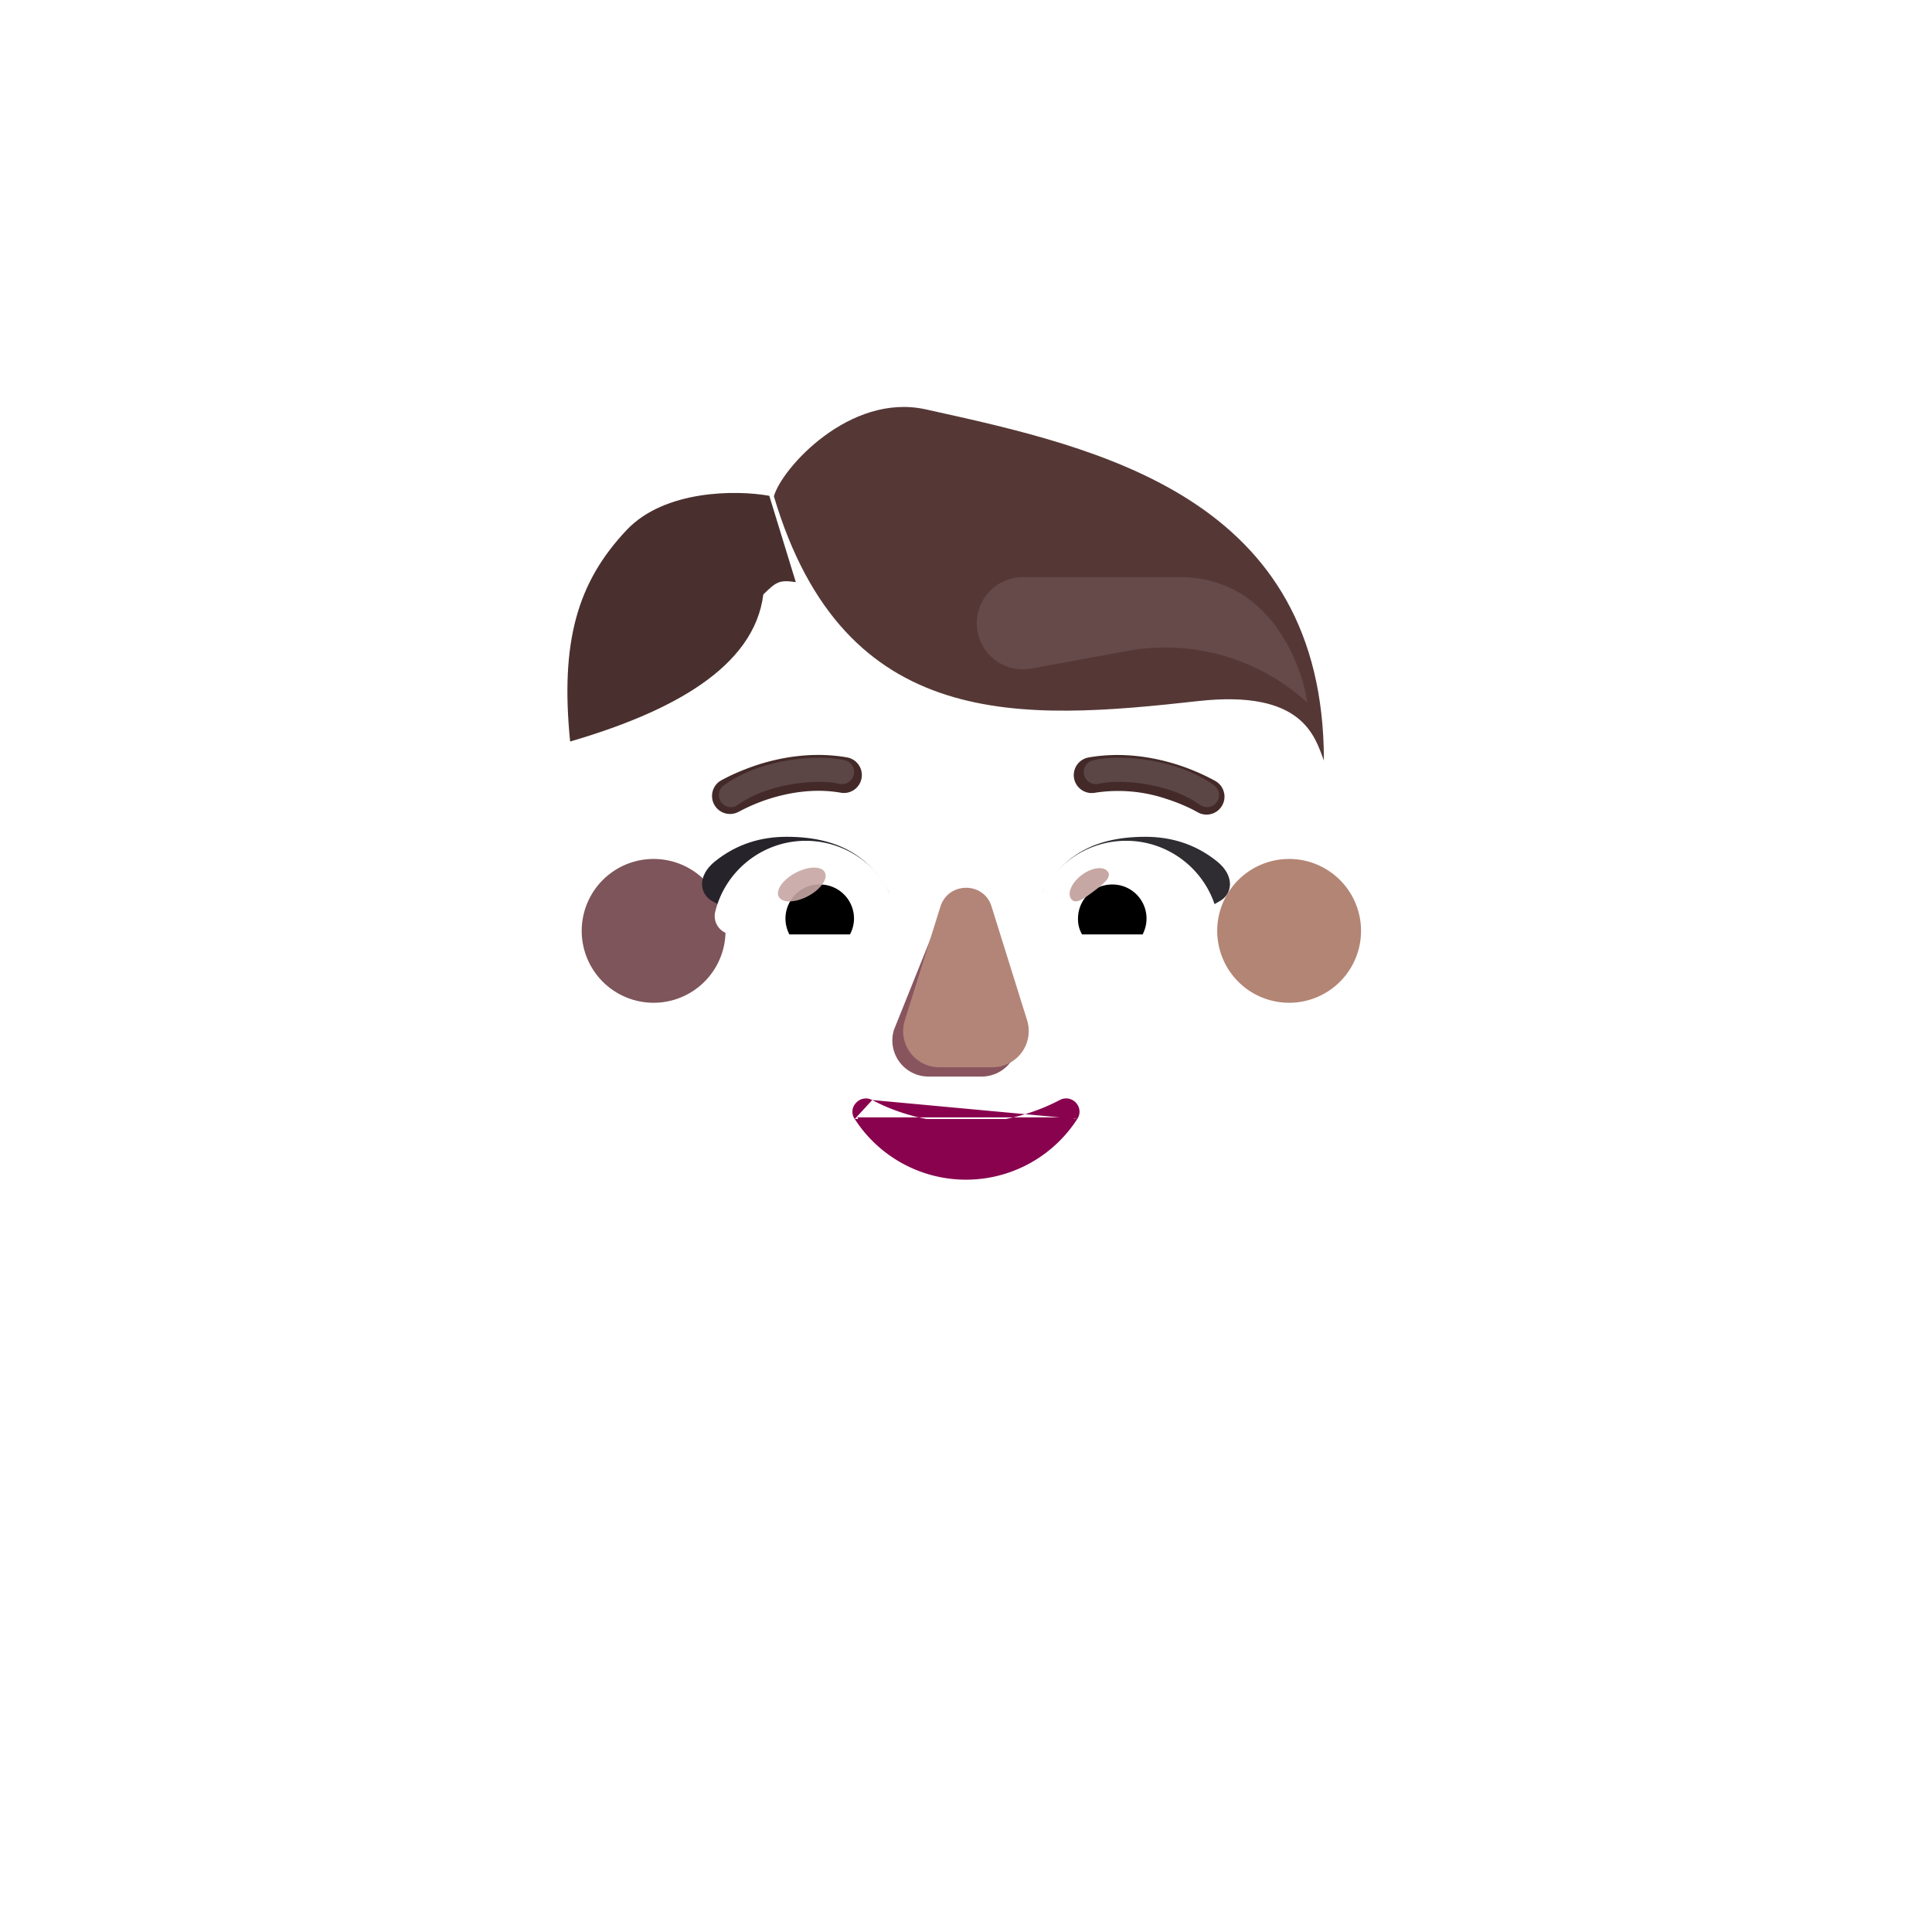 <svg xmlns="http://www.w3.org/2000/svg" width="3em" height="3em" viewBox="0 0 32 32"><g fill="none"><g filter="url(#)"><path fill="url(#)" fill-rule="evenodd" d="M23.967 16.98a3.6 3.6 0 0 0 .359-1.581a3.6 3.6 0 0 0-.298-1.448h.006c-.09-.2-.19-.39-.312-.569l-.002-.003a3.6 3.6 0 0 1-.584-1.964v-.01a3.66 3.66 0 0 0-3.658-3.659a.6.6 0 0 1-.505-.258A3.67 3.67 0 0 0 16 5.962a3.67 3.67 0 0 0-2.973 1.526a.63.63 0 0 1-.505.258l-.095.001a3.66 3.66 0 0 0-3.563 3.657v.011a3.6 3.6 0 0 1-.584 1.964l-.002.004a3.66 3.66 0 0 0-.245 3.598a.57.57 0 0 1 0 .505a3.6 3.6 0 0 0-.359 1.56a3.563 3.563 0 0 0 3.568 3.567h9.516a3.563 3.563 0 0 0 3.568-3.568a3.6 3.6 0 0 0-.36-1.56a.57.57 0 0 1 0-.504m-13.594-2.962h-.013l1.329 2.611c.136 3.108 1.349 0 4.31 0c2.963 0 4.254 3.459 4.391.352l1.26-3.545c-.06-1.38-1.06-1.477-1.26-1.477h-3.57c-1.41 0-2.74-.69-3.536-1.855a.292.292 0 0 0-.512.056l-.09.215a2.56 2.56 0 0 1-1.32 1.369q-.027.01-.056.023t-.057.022c-.262.136-.876.543-.899 1.595l.012.34z" clip-rule="evenodd"/><path fill="url(#)" fill-rule="evenodd" d="M23.967 16.98a3.6 3.6 0 0 0 .359-1.581a3.6 3.6 0 0 0-.298-1.448h.006c-.09-.2-.19-.39-.312-.569l-.002-.003a3.6 3.6 0 0 1-.584-1.964v-.01a3.66 3.66 0 0 0-3.658-3.659a.6.6 0 0 1-.505-.258A3.67 3.67 0 0 0 16 5.962a3.67 3.67 0 0 0-2.973 1.526a.63.63 0 0 1-.505.258l-.095.001a3.66 3.66 0 0 0-3.563 3.657v.011a3.6 3.6 0 0 1-.584 1.964l-.002.004a3.66 3.66 0 0 0-.245 3.598a.57.57 0 0 1 0 .505a3.6 3.6 0 0 0-.359 1.56a3.563 3.563 0 0 0 3.568 3.567h9.516a3.563 3.563 0 0 0 3.568-3.568a3.6 3.6 0 0 0-.36-1.56a.57.57 0 0 1 0-.504m-13.594-2.962h-.013l1.329 2.611c.136 3.108 1.349 0 4.31 0c2.963 0 4.254 3.459 4.391.352l1.26-3.545c-.06-1.38-1.06-1.477-1.26-1.477h-3.57c-1.41 0-2.74-.69-3.536-1.855a.292.292 0 0 0-.512.056l-.09.215a2.56 2.56 0 0 1-1.32 1.369q-.027.01-.056.023t-.057.022c-.262.136-.876.543-.899 1.595l.012.34z" clip-rule="evenodd"/><path fill="url(#)" fill-rule="evenodd" d="M23.967 16.98a3.6 3.6 0 0 0 .359-1.581a3.6 3.6 0 0 0-.298-1.448h.006c-.09-.2-.19-.39-.312-.569l-.002-.003a3.6 3.6 0 0 1-.584-1.964v-.01a3.66 3.66 0 0 0-3.658-3.659a.6.6 0 0 1-.505-.258A3.67 3.67 0 0 0 16 5.962a3.67 3.67 0 0 0-2.973 1.526a.63.63 0 0 1-.505.258l-.095.001a3.66 3.66 0 0 0-3.563 3.657v.011a3.6 3.6 0 0 1-.584 1.964l-.002.004a3.66 3.66 0 0 0-.245 3.598a.57.57 0 0 1 0 .505a3.6 3.6 0 0 0-.359 1.56a3.563 3.563 0 0 0 3.568 3.567h9.516a3.563 3.563 0 0 0 3.568-3.568a3.6 3.6 0 0 0-.36-1.56a.57.57 0 0 1 0-.504m-13.594-2.962h-.013l1.329 2.611c.136 3.108 1.349 0 4.31 0c2.963 0 4.254 3.459 4.391.352l1.26-3.545c-.06-1.38-1.06-1.477-1.26-1.477h-3.57c-1.41 0-2.74-.69-3.536-1.855a.292.292 0 0 0-.512.056l-.09.215a2.56 2.56 0 0 1-1.32 1.369q-.027.01-.056.023t-.057.022c-.262.136-.876.543-.899 1.595l.012.34z" clip-rule="evenodd"/><path fill="url(#)" fill-rule="evenodd" d="M23.967 16.98a3.6 3.6 0 0 0 .359-1.581a3.6 3.6 0 0 0-.298-1.448h.006c-.09-.2-.19-.39-.312-.569l-.002-.003a3.6 3.6 0 0 1-.584-1.964v-.01a3.66 3.66 0 0 0-3.658-3.659a.6.6 0 0 1-.505-.258A3.67 3.67 0 0 0 16 5.962a3.67 3.67 0 0 0-2.973 1.526a.63.63 0 0 1-.505.258l-.095.001a3.66 3.66 0 0 0-3.563 3.657v.011a3.6 3.6 0 0 1-.584 1.964l-.002.004a3.66 3.66 0 0 0-.245 3.598a.57.57 0 0 1 0 .505a3.6 3.6 0 0 0-.359 1.56a3.563 3.563 0 0 0 3.568 3.567h9.516a3.563 3.563 0 0 0 3.568-3.568a3.6 3.6 0 0 0-.36-1.56a.57.57 0 0 1 0-.504m-13.594-2.962h-.013l1.329 2.611c.136 3.108 1.349 0 4.31 0c2.963 0 4.254 3.459 4.391.352l1.26-3.545c-.06-1.38-1.06-1.477-1.26-1.477h-3.57c-1.41 0-2.74-.69-3.536-1.855a.292.292 0 0 0-.512.056l-.09.215a2.56 2.56 0 0 1-1.32 1.369q-.027.01-.056.023t-.057.022c-.262.136-.876.543-.899 1.595l.012.34z" clip-rule="evenodd"/><path fill="url(#)" fill-rule="evenodd" d="M23.967 16.98a3.6 3.6 0 0 0 .359-1.581a3.6 3.6 0 0 0-.298-1.448h.006c-.09-.2-.19-.39-.312-.569l-.002-.003a3.6 3.6 0 0 1-.584-1.964v-.01a3.66 3.66 0 0 0-3.658-3.659a.6.6 0 0 1-.505-.258A3.67 3.67 0 0 0 16 5.962a3.67 3.67 0 0 0-2.973 1.526a.63.63 0 0 1-.505.258l-.095.001a3.66 3.66 0 0 0-3.563 3.657v.011a3.6 3.6 0 0 1-.584 1.964l-.002.004a3.66 3.66 0 0 0-.245 3.598a.57.57 0 0 1 0 .505a3.6 3.6 0 0 0-.359 1.56a3.563 3.563 0 0 0 3.568 3.567h9.516a3.563 3.563 0 0 0 3.568-3.568a3.6 3.6 0 0 0-.36-1.56a.57.57 0 0 1 0-.504m-13.594-2.962h-.013l1.329 2.611c.136 3.108 1.349 0 4.31 0c2.963 0 4.254 3.459 4.391.352l1.26-3.545c-.06-1.38-1.06-1.477-1.26-1.477h-3.57c-1.41 0-2.74-.69-3.536-1.855a.292.292 0 0 0-.512.056l-.09.215a2.56 2.56 0 0 1-1.32 1.369q-.027.01-.056.023t-.057.022c-.262.136-.876.543-.899 1.595l.012.34z" clip-rule="evenodd"/><path fill="url(#)" fill-rule="evenodd" d="M23.967 16.98a3.6 3.6 0 0 0 .359-1.581a3.6 3.6 0 0 0-.298-1.448h.006c-.09-.2-.19-.39-.312-.569l-.002-.003a3.6 3.6 0 0 1-.584-1.964v-.01a3.66 3.66 0 0 0-3.658-3.659a.6.6 0 0 1-.505-.258A3.67 3.67 0 0 0 16 5.962a3.67 3.67 0 0 0-2.973 1.526a.63.63 0 0 1-.505.258l-.095.001a3.66 3.66 0 0 0-3.563 3.657v.011a3.6 3.6 0 0 1-.584 1.964l-.002.004a3.66 3.66 0 0 0-.245 3.598a.57.57 0 0 1 0 .505a3.6 3.6 0 0 0-.359 1.56a3.563 3.563 0 0 0 3.568 3.567h9.516a3.563 3.563 0 0 0 3.568-3.568a3.6 3.6 0 0 0-.36-1.56a.57.57 0 0 1 0-.504m-13.594-2.962h-.013l1.329 2.611c.136 3.108 1.349 0 4.31 0c2.963 0 4.254 3.459 4.391.352l1.26-3.545c-.06-1.38-1.06-1.477-1.26-1.477h-3.57c-1.41 0-2.74-.69-3.536-1.855a.292.292 0 0 0-.512.056l-.09.215a2.56 2.56 0 0 1-1.32 1.369q-.027.01-.056.023t-.057.022c-.262.136-.876.543-.899 1.595l.012.34z" clip-rule="evenodd"/><path fill="url(#)" fill-rule="evenodd" d="M23.967 16.98a3.6 3.6 0 0 0 .359-1.581a3.6 3.6 0 0 0-.298-1.448h.006c-.09-.2-.19-.39-.312-.569l-.002-.003a3.6 3.6 0 0 1-.584-1.964v-.01a3.66 3.66 0 0 0-3.658-3.659a.6.6 0 0 1-.505-.258A3.67 3.67 0 0 0 16 5.962a3.67 3.67 0 0 0-2.973 1.526a.63.63 0 0 1-.505.258l-.095.001a3.66 3.66 0 0 0-3.563 3.657v.011a3.6 3.6 0 0 1-.584 1.964l-.002.004a3.66 3.66 0 0 0-.245 3.598a.57.57 0 0 1 0 .505a3.6 3.6 0 0 0-.359 1.56a3.563 3.563 0 0 0 3.568 3.567h9.516a3.563 3.563 0 0 0 3.568-3.568a3.6 3.6 0 0 0-.36-1.56a.57.57 0 0 1 0-.504m-13.594-2.962h-.013l1.329 2.611c.136 3.108 1.349 0 4.31 0c2.963 0 4.254 3.459 4.391.352l1.26-3.545c-.06-1.38-1.06-1.477-1.26-1.477h-3.57c-1.41 0-2.74-.69-3.536-1.855a.292.292 0 0 0-.512.056l-.09.215a2.56 2.56 0 0 1-1.32 1.369q-.027.01-.056.023t-.057.022c-.262.136-.876.543-.899 1.595l.012.34z" clip-rule="evenodd"/><path fill="url(#)" fill-rule="evenodd" d="M23.967 16.98a3.6 3.6 0 0 0 .359-1.581a3.6 3.6 0 0 0-.298-1.448h.006c-.09-.2-.19-.39-.312-.569l-.002-.003a3.6 3.6 0 0 1-.584-1.964v-.01a3.66 3.66 0 0 0-3.658-3.659a.6.6 0 0 1-.505-.258A3.67 3.67 0 0 0 16 5.962a3.67 3.67 0 0 0-2.973 1.526a.63.63 0 0 1-.505.258l-.095.001a3.66 3.66 0 0 0-3.563 3.657v.011a3.6 3.6 0 0 1-.584 1.964l-.002.004a3.66 3.66 0 0 0-.245 3.598a.57.57 0 0 1 0 .505a3.6 3.6 0 0 0-.359 1.56a3.563 3.563 0 0 0 3.568 3.567h9.516a3.563 3.563 0 0 0 3.568-3.568a3.6 3.6 0 0 0-.36-1.56a.57.57 0 0 1 0-.504m-13.594-2.962h-.013l1.329 2.611c.136 3.108 1.349 0 4.31 0c2.963 0 4.254 3.459 4.391.352l1.26-3.545c-.06-1.38-1.06-1.477-1.26-1.477h-3.57c-1.41 0-2.74-.69-3.536-1.855a.292.292 0 0 0-.512.056l-.09.215a2.56 2.56 0 0 1-1.32 1.369q-.027.01-.056.023t-.057.022c-.262.136-.876.543-.899 1.595l.012.34z" clip-rule="evenodd"/><path fill="url(#)" fill-rule="evenodd" d="M23.967 16.98a3.6 3.6 0 0 0 .359-1.581a3.6 3.6 0 0 0-.298-1.448h.006c-.09-.2-.19-.39-.312-.569l-.002-.003a3.6 3.6 0 0 1-.584-1.964v-.01a3.66 3.66 0 0 0-3.658-3.659a.6.6 0 0 1-.505-.258A3.67 3.67 0 0 0 16 5.962a3.67 3.67 0 0 0-2.973 1.526a.63.63 0 0 1-.505.258l-.095.001a3.66 3.66 0 0 0-3.563 3.657v.011a3.6 3.6 0 0 1-.584 1.964l-.002.004a3.66 3.66 0 0 0-.245 3.598a.57.57 0 0 1 0 .505a3.6 3.6 0 0 0-.359 1.56a3.563 3.563 0 0 0 3.568 3.567h9.516a3.563 3.563 0 0 0 3.568-3.568a3.6 3.6 0 0 0-.36-1.56a.57.57 0 0 1 0-.504m-13.594-2.962h-.013l1.329 2.611c.136 3.108 1.349 0 4.31 0c2.963 0 4.254 3.459 4.391.352l1.26-3.545c-.06-1.38-1.06-1.477-1.26-1.477h-3.57c-1.41 0-2.74-.69-3.536-1.855a.292.292 0 0 0-.512.056l-.09.215a2.56 2.56 0 0 1-1.32 1.369q-.027.01-.056.023t-.057.022c-.262.136-.876.543-.899 1.595l.012.34z" clip-rule="evenodd"/><path fill="url(#)" fill-rule="evenodd" d="M23.967 16.98a3.6 3.6 0 0 0 .359-1.581a3.6 3.6 0 0 0-.298-1.448h.006c-.09-.2-.19-.39-.312-.569l-.002-.003a3.6 3.6 0 0 1-.584-1.964v-.01a3.66 3.66 0 0 0-3.658-3.659a.6.6 0 0 1-.505-.258A3.67 3.67 0 0 0 16 5.962a3.67 3.67 0 0 0-2.973 1.526a.63.63 0 0 1-.505.258l-.095.001a3.66 3.66 0 0 0-3.563 3.657v.011a3.6 3.6 0 0 1-.584 1.964l-.002.004a3.66 3.66 0 0 0-.245 3.598a.57.57 0 0 1 0 .505a3.6 3.6 0 0 0-.359 1.56a3.563 3.563 0 0 0 3.568 3.567h9.516a3.563 3.563 0 0 0 3.568-3.568a3.6 3.6 0 0 0-.36-1.56a.57.57 0 0 1 0-.504m-13.594-2.962h-.013l1.329 2.611c.136 3.108 1.349 0 4.31 0c2.963 0 4.254 3.459 4.391.352l1.26-3.545c-.06-1.38-1.06-1.477-1.26-1.477h-3.57c-1.41 0-2.74-.69-3.536-1.855a.292.292 0 0 0-.512.056l-.09.215a2.56 2.56 0 0 1-1.32 1.369q-.027.01-.056.023t-.057.022c-.262.136-.876.543-.899 1.595l.012.34z" clip-rule="evenodd"/><path fill="url(#)" fill-rule="evenodd" d="M23.967 16.98a3.6 3.6 0 0 0 .359-1.581a3.6 3.6 0 0 0-.298-1.448h.006c-.09-.2-.19-.39-.312-.569l-.002-.003a3.6 3.6 0 0 1-.584-1.964v-.01a3.66 3.66 0 0 0-3.658-3.659a.6.6 0 0 1-.505-.258A3.67 3.67 0 0 0 16 5.962a3.67 3.67 0 0 0-2.973 1.526a.63.63 0 0 1-.505.258l-.095.001a3.66 3.66 0 0 0-3.563 3.657v.011a3.6 3.6 0 0 1-.584 1.964l-.002.004a3.66 3.66 0 0 0-.245 3.598a.57.57 0 0 1 0 .505a3.6 3.6 0 0 0-.359 1.56a3.563 3.563 0 0 0 3.568 3.567h9.516a3.563 3.563 0 0 0 3.568-3.568a3.6 3.6 0 0 0-.36-1.56a.57.57 0 0 1 0-.504m-13.594-2.962h-.013l1.329 2.611c.136 3.108 1.349 0 4.31 0c2.963 0 4.254 3.459 4.391.352l1.26-3.545c-.06-1.38-1.06-1.477-1.26-1.477h-3.57c-1.41 0-2.74-.69-3.536-1.855a.292.292 0 0 0-.512.056l-.09.215a2.56 2.56 0 0 1-1.32 1.369q-.027.01-.056.023t-.057.022c-.262.136-.876.543-.899 1.595l.012.34z" clip-rule="evenodd"/><path fill="url(#)" fill-rule="evenodd" d="M23.967 16.98a3.6 3.6 0 0 0 .359-1.581a3.6 3.6 0 0 0-.298-1.448h.006c-.09-.2-.19-.39-.312-.569l-.002-.003a3.6 3.6 0 0 1-.584-1.964v-.01a3.66 3.66 0 0 0-3.658-3.659a.6.6 0 0 1-.505-.258A3.67 3.67 0 0 0 16 5.962a3.67 3.67 0 0 0-2.973 1.526a.63.63 0 0 1-.505.258l-.095.001a3.66 3.66 0 0 0-3.563 3.657v.011a3.6 3.6 0 0 1-.584 1.964l-.002.004a3.66 3.66 0 0 0-.245 3.598a.57.57 0 0 1 0 .505a3.6 3.6 0 0 0-.359 1.56a3.563 3.563 0 0 0 3.568 3.567h9.516a3.563 3.563 0 0 0 3.568-3.568a3.6 3.6 0 0 0-.36-1.56a.57.57 0 0 1 0-.504m-13.594-2.962h-.013l1.329 2.611c.136 3.108 1.349 0 4.31 0c2.963 0 4.254 3.459 4.391.352l1.26-3.545c-.06-1.38-1.06-1.477-1.26-1.477h-3.57c-1.41 0-2.74-.69-3.536-1.855a.292.292 0 0 0-.512.056l-.09.215a2.56 2.56 0 0 1-1.32 1.369q-.027.01-.056.023t-.057.022c-.262.136-.876.543-.899 1.595l.012.34z" clip-rule="evenodd"/></g><g filter="url(#)"><path fill="#49302E" d="M10.38 8.778c.627-.664 1.814-.665 2.362-.566l.439 1.43c-.28-.043-.328 0-.538.204c-.152 1.211-1.526 1.947-3.2 2.436c-.165-1.654.12-2.64.937-3.504"/><path fill="url(#)" d="M10.38 8.778c.627-.664 1.814-.665 2.362-.566l.439 1.43c-.28-.043-.328 0-.538.204c-.152 1.211-1.526 1.947-3.2 2.436c-.165-1.654.12-2.64.937-3.504"/><path fill="url(#)" d="M10.38 8.778c.627-.664 1.814-.665 2.362-.566l.439 1.43c-.28-.043-.328 0-.538.204c-.152 1.211-1.526 1.947-3.2 2.436c-.165-1.654.12-2.64.937-3.504"/></g><rect width="4.615" height="6.587" x="13.668" y="17.985" fill="url(#)" rx="2.307"/><g filter="url(#)"><path fill="url(#)" d="M10.805 17.202a1.784 1.784 0 1 0 0-3.568a1.784 1.784 0 0 0 0 3.568"/></g><path fill="url(#)" d="M10.805 17.202a1.784 1.784 0 1 0 0-3.568a1.784 1.784 0 0 0 0 3.568"/><g filter="url(#)"><path fill="url(#)" d="M21.352 17.202a1.784 1.784 0 1 0 0-3.568a1.784 1.784 0 0 0 0 3.568"/><path fill="url(#)" d="M21.352 17.202a1.784 1.784 0 1 0 0-3.568a1.784 1.784 0 0 0 0 3.568"/></g><g filter="url(#)"><path fill="#B38574" d="M21.352 16.609a1.19 1.19 0 1 0 0-2.382a1.19 1.19 0 0 0 0 2.382"/><path fill="url(#)" d="M21.352 16.609a1.19 1.19 0 1 0 0-2.382a1.19 1.19 0 0 0 0 2.382"/></g><g filter="url(#)"><path fill="#7E555A" d="M10.826 16.609a1.19 1.19 0 1 0 0-2.382a1.19 1.19 0 0 0 0 2.382"/><path fill="url(#)" d="M10.826 16.609a1.19 1.19 0 1 0 0-2.382a1.19 1.19 0 0 0 0 2.382"/></g><g filter="url(#)"><path fill="url(#)" d="M6.367 5.28c.269-.07.742.028.945.085L10.5 7.53c.352.415.19.967.055 1.18L8.48 12.221a4.5 4.5 0 0 0-.11 4.382l2.96 5.634a.37.37 0 0 0 .492.152c.115-.057.365-.207.653-.378c.419-.25.916-.547 1.194-.677v.93a2.307 2.307 0 1 0 4.614 0v-.888c.368.187.864.457 1.264.674c.289.158.527.287.63.338a.37.37 0 0 0 .493-.151l2.96-5.634a4.5 4.5 0 0 0-.11-4.382l-2.075-3.512c-.135-.213-.297-.765.055-1.18l3.188-2.164c.203-.057.676-.154.945-.086c.336.086.594.329.812.688c.175.287 1.47 2.48 2.094 3.539c.563.823 1.625 3.088 1.375 5.563c-.1 1.662-.781 3.338-1.11 3.968l-4.132 7.855c-.173.33-.187.719-.08 1.076c.158.529.322 1.28.322 2.022H7.086c0-.743.164-1.493.322-2.022a1.43 1.43 0 0 0-.08-1.076l-4.133-7.855c-.328-.63-1.01-2.306-1.11-3.968c-.25-2.476.813-4.74 1.376-5.563a958 958 0 0 1 2.094-3.54c.218-.358.476-.6.812-.687"/><path fill="url(#)" d="M6.367 5.28c.269-.07.742.028.945.085L10.5 7.53c.352.415.19.967.055 1.18L8.48 12.221a4.5 4.5 0 0 0-.11 4.382l2.96 5.634a.37.37 0 0 0 .492.152c.115-.057.365-.207.653-.378c.419-.25.916-.547 1.194-.677v.93a2.307 2.307 0 1 0 4.614 0v-.888c.368.187.864.457 1.264.674c.289.158.527.287.63.338a.37.37 0 0 0 .493-.151l2.96-5.634a4.5 4.5 0 0 0-.11-4.382l-2.075-3.512c-.135-.213-.297-.765.055-1.18l3.188-2.164c.203-.057.676-.154.945-.086c.336.086.594.329.812.688c.175.287 1.47 2.48 2.094 3.539c.563.823 1.625 3.088 1.375 5.563c-.1 1.662-.781 3.338-1.11 3.968l-4.132 7.855c-.173.33-.187.719-.08 1.076c.158.529.322 1.28.322 2.022H7.086c0-.743.164-1.493.322-2.022a1.43 1.43 0 0 0-.08-1.076l-4.133-7.855c-.328-.63-1.01-2.306-1.11-3.968c-.25-2.476.813-4.74 1.376-5.563a958 958 0 0 1 2.094-3.54c.218-.358.476-.6.812-.687"/><path fill="url(#)" d="M6.367 5.28c.269-.07.742.028.945.085L10.5 7.53c.352.415.19.967.055 1.18L8.48 12.221a4.5 4.5 0 0 0-.11 4.382l2.96 5.634a.37.37 0 0 0 .492.152c.115-.057.365-.207.653-.378c.419-.25.916-.547 1.194-.677v.93a2.307 2.307 0 1 0 4.614 0v-.888c.368.187.864.457 1.264.674c.289.158.527.287.63.338a.37.37 0 0 0 .493-.151l2.96-5.634a4.5 4.5 0 0 0-.11-4.382l-2.075-3.512c-.135-.213-.297-.765.055-1.18l3.188-2.164c.203-.057.676-.154.945-.086c.336.086.594.329.812.688c.175.287 1.47 2.48 2.094 3.539c.563.823 1.625 3.088 1.375 5.563c-.1 1.662-.781 3.338-1.11 3.968l-4.132 7.855c-.173.33-.187.719-.08 1.076c.158.529.322 1.28.322 2.022H7.086c0-.743.164-1.493.322-2.022a1.43 1.43 0 0 0-.08-1.076l-4.133-7.855c-.328-.63-1.01-2.306-1.11-3.968c-.25-2.476.813-4.74 1.376-5.563a958 958 0 0 1 2.094-3.54c.218-.358.476-.6.812-.687"/><path fill="url(#)" d="M6.367 5.28c.269-.07.742.028.945.085L10.5 7.53c.352.415.19.967.055 1.18L8.48 12.221a4.5 4.5 0 0 0-.11 4.382l2.96 5.634a.37.37 0 0 0 .492.152c.115-.057.365-.207.653-.378c.419-.25.916-.547 1.194-.677v.93a2.307 2.307 0 1 0 4.614 0v-.888c.368.187.864.457 1.264.674c.289.158.527.287.63.338a.37.37 0 0 0 .493-.151l2.96-5.634a4.5 4.5 0 0 0-.11-4.382l-2.075-3.512c-.135-.213-.297-.765.055-1.18l3.188-2.164c.203-.057.676-.154.945-.086c.336.086.594.329.812.688c.175.287 1.47 2.48 2.094 3.539c.563.823 1.625 3.088 1.375 5.563c-.1 1.662-.781 3.338-1.11 3.968l-4.132 7.855c-.173.33-.187.719-.08 1.076c.158.529.322 1.28.322 2.022H7.086c0-.743.164-1.493.322-2.022a1.43 1.43 0 0 0-.08-1.076l-4.133-7.855c-.328-.63-1.01-2.306-1.11-3.968c-.25-2.476.813-4.74 1.376-5.563a958 958 0 0 1 2.094-3.54c.218-.358.476-.6.812-.687"/><path fill="url(#)" d="M6.367 5.28c.269-.07.742.028.945.085L10.5 7.53c.352.415.19.967.055 1.18L8.48 12.221a4.5 4.5 0 0 0-.11 4.382l2.96 5.634a.37.37 0 0 0 .492.152c.115-.057.365-.207.653-.378c.419-.25.916-.547 1.194-.677v.93a2.307 2.307 0 1 0 4.614 0v-.888c.368.187.864.457 1.264.674c.289.158.527.287.63.338a.37.37 0 0 0 .493-.151l2.96-5.634a4.5 4.5 0 0 0-.11-4.382l-2.075-3.512c-.135-.213-.297-.765.055-1.18l3.188-2.164c.203-.057.676-.154.945-.086c.336.086.594.329.812.688c.175.287 1.47 2.48 2.094 3.539c.563.823 1.625 3.088 1.375 5.563c-.1 1.662-.781 3.338-1.11 3.968l-4.132 7.855c-.173.33-.187.719-.08 1.076c.158.529.322 1.28.322 2.022H7.086c0-.743.164-1.493.322-2.022a1.43 1.43 0 0 0-.08-1.076l-4.133-7.855c-.328-.63-1.01-2.306-1.11-3.968c-.25-2.476.813-4.74 1.376-5.563a958 958 0 0 1 2.094-3.54c.218-.358.476-.6.812-.687"/><path fill="url(#)" d="M6.367 5.28c.269-.07.742.028.945.085L10.5 7.53c.352.415.19.967.055 1.18L8.48 12.221a4.5 4.5 0 0 0-.11 4.382l2.96 5.634a.37.37 0 0 0 .492.152c.115-.057.365-.207.653-.378c.419-.25.916-.547 1.194-.677v.93a2.307 2.307 0 1 0 4.614 0v-.888c.368.187.864.457 1.264.674c.289.158.527.287.63.338a.37.37 0 0 0 .493-.151l2.96-5.634a4.5 4.5 0 0 0-.11-4.382l-2.075-3.512c-.135-.213-.297-.765.055-1.18l3.188-2.164c.203-.057.676-.154.945-.086c.336.086.594.329.812.688c.175.287 1.47 2.48 2.094 3.539c.563.823 1.625 3.088 1.375 5.563c-.1 1.662-.781 3.338-1.11 3.968l-4.132 7.855c-.173.33-.187.719-.08 1.076c.158.529.322 1.28.322 2.022H7.086c0-.743.164-1.493.322-2.022a1.43 1.43 0 0 0-.08-1.076l-4.133-7.855c-.328-.63-1.01-2.306-1.11-3.968c-.25-2.476.813-4.74 1.376-5.563a958 958 0 0 1 2.094-3.54c.218-.358.476-.6.812-.687"/><path fill="url(#)" d="M6.367 5.28c.269-.07.742.028.945.085L10.5 7.53c.352.415.19.967.055 1.18L8.48 12.221a4.5 4.5 0 0 0-.11 4.382l2.96 5.634a.37.37 0 0 0 .492.152c.115-.057.365-.207.653-.378c.419-.25.916-.547 1.194-.677v.93a2.307 2.307 0 1 0 4.614 0v-.888c.368.187.864.457 1.264.674c.289.158.527.287.63.338a.37.37 0 0 0 .493-.151l2.96-5.634a4.5 4.5 0 0 0-.11-4.382l-2.075-3.512c-.135-.213-.297-.765.055-1.18l3.188-2.164c.203-.057.676-.154.945-.086c.336.086.594.329.812.688c.175.287 1.47 2.48 2.094 3.539c.563.823 1.625 3.088 1.375 5.563c-.1 1.662-.781 3.338-1.11 3.968l-4.132 7.855c-.173.33-.187.719-.08 1.076c.158.529.322 1.28.322 2.022H7.086c0-.743.164-1.493.322-2.022a1.43 1.43 0 0 0-.08-1.076l-4.133-7.855c-.328-.63-1.01-2.306-1.11-3.968c-.25-2.476.813-4.74 1.376-5.563a958 958 0 0 1 2.094-3.54c.218-.358.476-.6.812-.687"/><path fill="url(#)" d="M6.367 5.28c.269-.07.742.028.945.085L10.5 7.53c.352.415.19.967.055 1.18L8.48 12.221a4.5 4.5 0 0 0-.11 4.382l2.96 5.634a.37.37 0 0 0 .492.152c.115-.057.365-.207.653-.378c.419-.25.916-.547 1.194-.677v.93a2.307 2.307 0 1 0 4.614 0v-.888c.368.187.864.457 1.264.674c.289.158.527.287.63.338a.37.37 0 0 0 .493-.151l2.96-5.634a4.5 4.5 0 0 0-.11-4.382l-2.075-3.512c-.135-.213-.297-.765.055-1.18l3.188-2.164c.203-.057.676-.154.945-.086c.336.086.594.329.812.688c.175.287 1.47 2.48 2.094 3.539c.563.823 1.625 3.088 1.375 5.563c-.1 1.662-.781 3.338-1.11 3.968l-4.132 7.855c-.173.33-.187.719-.08 1.076c.158.529.322 1.28.322 2.022H7.086c0-.743.164-1.493.322-2.022a1.43 1.43 0 0 0-.08-1.076l-4.133-7.855c-.328-.63-1.01-2.306-1.11-3.968c-.25-2.476.813-4.74 1.376-5.563a958 958 0 0 1 2.094-3.54c.218-.358.476-.6.812-.687"/><path fill="url(#)" d="M6.367 5.28c.269-.07.742.028.945.085L10.5 7.53c.352.415.19.967.055 1.18L8.48 12.221a4.5 4.5 0 0 0-.11 4.382l2.96 5.634a.37.37 0 0 0 .492.152c.115-.057.365-.207.653-.378c.419-.25.916-.547 1.194-.677v.93a2.307 2.307 0 1 0 4.614 0v-.888c.368.187.864.457 1.264.674c.289.158.527.287.63.338a.37.37 0 0 0 .493-.151l2.96-5.634a4.5 4.5 0 0 0-.11-4.382l-2.075-3.512c-.135-.213-.297-.765.055-1.18l3.188-2.164c.203-.057.676-.154.945-.086c.336.086.594.329.812.688c.175.287 1.47 2.48 2.094 3.539c.563.823 1.625 3.088 1.375 5.563c-.1 1.662-.781 3.338-1.11 3.968l-4.132 7.855c-.173.33-.187.719-.08 1.076c.158.529.322 1.28.322 2.022H7.086c0-.743.164-1.493.322-2.022a1.43 1.43 0 0 0-.08-1.076l-4.133-7.855c-.328-.63-1.01-2.306-1.11-3.968c-.25-2.476.813-4.74 1.376-5.563a958 958 0 0 1 2.094-3.54c.218-.358.476-.6.812-.687"/></g><g filter="url(#)"><path fill="url(#)" d="M10.36 14.018h.013l-.011-.294l-.011-.34c.022-1.052.636-1.46.898-1.595l.057-.022l.057-.023a2.56 2.56 0 0 0 1.318-1.369l.091-.215a.292.292 0 0 1 .512-.056a4.28 4.28 0 0 0 3.536 1.855h3.57c.2 0 1.2.097 1.26 1.477l-.132 3.407c-.137 3.107-2.563 5.194-5.525 5.194s-5.389-2.087-5.525-5.194z"/><path fill="url(#)" d="M10.36 14.018h.013l-.011-.294l-.011-.34c.022-1.052.636-1.46.898-1.595l.057-.022l.057-.023a2.56 2.56 0 0 0 1.318-1.369l.091-.215a.292.292 0 0 1 .512-.056a4.28 4.28 0 0 0 3.536 1.855h3.57c.2 0 1.2.097 1.26 1.477l-.132 3.407c-.137 3.107-2.563 5.194-5.525 5.194s-5.389-2.087-5.525-5.194z"/><path fill="url(#)" d="M10.36 14.018h.013l-.011-.294l-.011-.34c.022-1.052.636-1.46.898-1.595l.057-.022l.057-.023a2.56 2.56 0 0 0 1.318-1.369l.091-.215a.292.292 0 0 1 .512-.056a4.28 4.28 0 0 0 3.536 1.855h3.57c.2 0 1.2.097 1.26 1.477l-.132 3.407c-.137 3.107-2.563 5.194-5.525 5.194s-5.389-2.087-5.525-5.194z"/><path fill="url(#)" d="M10.36 14.018h.013l-.011-.294l-.011-.34c.022-1.052.636-1.46.898-1.595l.057-.022l.057-.023a2.56 2.56 0 0 0 1.318-1.369l.091-.215a.292.292 0 0 1 .512-.056a4.28 4.28 0 0 0 3.536 1.855h3.57c.2 0 1.2.097 1.26 1.477l-.132 3.407c-.137 3.107-2.563 5.194-5.525 5.194s-5.389-2.087-5.525-5.194z"/><path fill="url(#)" d="M10.36 14.018h.013l-.011-.294l-.011-.34c.022-1.052.636-1.46.898-1.595l.057-.022l.057-.023a2.56 2.56 0 0 0 1.318-1.369l.091-.215a.292.292 0 0 1 .512-.056a4.28 4.28 0 0 0 3.536 1.855h3.57c.2 0 1.2.097 1.26 1.477l-.132 3.407c-.137 3.107-2.563 5.194-5.525 5.194s-5.389-2.087-5.525-5.194z"/><path fill="url(#)" d="M10.36 14.018h.013l-.011-.294l-.011-.34c.022-1.052.636-1.46.898-1.595l.057-.022l.057-.023a2.56 2.56 0 0 0 1.318-1.369l.091-.215a.292.292 0 0 1 .512-.056a4.28 4.28 0 0 0 3.536 1.855h3.57c.2 0 1.2.097 1.26 1.477l-.132 3.407c-.137 3.107-2.563 5.194-5.525 5.194s-5.389-2.087-5.525-5.194z"/><path fill="url(#)" d="M10.36 14.018h.013l-.011-.294l-.011-.34c.022-1.052.636-1.46.898-1.595l.057-.022l.057-.023a2.56 2.56 0 0 0 1.318-1.369l.091-.215a.292.292 0 0 1 .512-.056a4.28 4.28 0 0 0 3.536 1.855h3.57c.2 0 1.2.097 1.26 1.477l-.132 3.407c-.137 3.107-2.563 5.194-5.525 5.194s-5.389-2.087-5.525-5.194z"/><path fill="url(#)" d="M10.36 14.018h.013l-.011-.294l-.011-.34c.022-1.052.636-1.46.898-1.595l.057-.022l.057-.023a2.56 2.56 0 0 0 1.318-1.369l.091-.215a.292.292 0 0 1 .512-.056a4.28 4.28 0 0 0 3.536 1.855h3.57c.2 0 1.2.097 1.26 1.477l-.132 3.407c-.137 3.107-2.563 5.194-5.525 5.194s-5.389-2.087-5.525-5.194z"/></g><g filter="url(#)"><path fill="#88555F" d="m15.565 15.17l-.758 1.886a.598.598 0 0 0 .577.775h.872a.6.6 0 0 0 .577-.775l-.589-1.885c-.126-.418-.547-.418-.68 0"/></g><g filter="url(#)"><path fill="#B38578" d="m15.576 15.017l-.59 1.885a.598.598 0 0 0 .578.775h.872a.6.6 0 0 0 .577-.775l-.589-1.885c-.126-.417-.716-.417-.848 0"/><path fill="url(#)" d="m15.576 15.017l-.59 1.885a.598.598 0 0 0 .578.775h.872a.6.6 0 0 0 .577-.775l-.589-1.885c-.126-.417-.716-.417-.848 0"/><path fill="url(#)" d="m15.576 15.017l-.59 1.885a.598.598 0 0 0 .578.775h.872a.6.6 0 0 0 .577-.775l-.589-1.885c-.126-.417-.716-.417-.848 0"/><path fill="url(#)" d="m15.576 15.017l-.59 1.885a.598.598 0 0 0 .578.775h.872a.6.6 0 0 0 .577-.775l-.589-1.885c-.126-.417-.716-.417-.848 0"/><path fill="url(#)" d="m15.576 15.017l-.59 1.885a.598.598 0 0 0 .578.775h.872a.6.6 0 0 0 .577-.775l-.589-1.885c-.126-.417-.716-.417-.848 0"/></g><path fill="url(#)" d="m15.576 15.017l-.59 1.885a.598.598 0 0 0 .578.775h.872a.6.6 0 0 0 .577-.775l-.589-1.885c-.126-.417-.716-.417-.848 0"/><path fill="url(#)" d="m15.576 15.017l-.59 1.885a.598.598 0 0 0 .578.775h.872a.6.6 0 0 0 .577-.775l-.589-1.885c-.126-.417-.716-.417-.848 0"/><path fill="#88024E" stroke="url(#)" stroke-width=".1" d="M14.447 18.22c.449.239.984.376 1.553.376a3.3 3.3 0 0 0 1.553-.376a.22.22 0 0 1 .267.044a.215.215 0 0 1 .023.27m-3.396-.314l3.354.287m-3.354-.287a.22.22 0 0 0-.268.047a.21.21 0 0 0-.022.268m.29-.315l-.248.287m3.644.027l-.042-.027m.042.027l-.042-.027m.042.027a2.192 2.192 0 0 1-3.686 0m3.644-.027a2.142 2.142 0 0 1-3.602 0m-.042.027v.001l.042-.028m-.042.027l.042-.027"/><g filter="url(#)"><path fill="#2F2C32" d="M17.266 14.787c.295-.518.742-.927 1.705-.927c.421 0 .828.117 1.19.41c.297.24.257.548.027.664l-.617.352c-.723-.234-1.522-.266-2.305-.5"/></g><g filter="url(#)"><path fill="#27232A" d="M14.734 14.787c-.294-.518-.742-.927-1.705-.927c-.421 0-.828.117-1.19.41c-.297.24-.257.548-.026.664l.616.352c.723-.234 1.522-.266 2.305-.5"/></g><g filter="url(#)"><path fill="#432A28" d="m12.233 13.447l-.005.002a.298.298 0 0 1-.306-.51h.002l.003-.003l.01-.006l.037-.02q.046-.025.128-.065a4 4 0 0 1 .455-.18c.377-.12.904-.22 1.473-.12a.297.297 0 0 1-.103.585c-.443-.078-.867 0-1.189.102a3 3 0 0 0-.505.215"/></g><g filter="url(#)"><path fill="#432A28" fill-rule="evenodd" d="m20.137 12.94l-.153.254za.297.297 0 0 1-.306.51l-.004-.002a2 2 0 0 0-.126-.065a3 3 0 0 0-.38-.15a2.5 2.5 0 0 0-1.188-.102a.297.297 0 0 1-.103-.585c.569-.1 1.096 0 1.473.12a3.6 3.6 0 0 1 .619.265l.01.006l.003.002z" clip-rule="evenodd"/></g><path fill="#fff" d="M18.651 13.926c.724 0 1.336.499 1.502 1.173a.304.304 0 0 1-.297.378h-2.473a.255.255 0 0 1-.252-.301a1.55 1.55 0 0 1 1.52-1.25"/><path fill="url(#)" d="M18.422 14.227a.99.99 0 0 1 .953 1.25h-1.911a.993.993 0 0 1 .958-1.25"/><path fill="#000" d="M17.855 15.216c0-.314.252-.566.567-.566a.564.564 0 0 1 .503.827h-1.003a.5.5 0 0 1-.067-.26"/><g filter="url(#)"><path fill="#C7A7A3" d="M18.349 14.436c.07.094-.077.21-.245.335s-.291.213-.362.119c-.07-.095.008-.273.176-.398s.36-.15.43-.056"/><path fill="url(#)" d="M18.349 14.436c.07.094-.077.21-.245.335s-.291.213-.362.119c-.07-.095.008-.273.176-.398s.36-.15.43-.056"/></g><g filter="url(#)"><path fill="url(#)" d="M19.303 15.086a.93.93 0 0 0-.257-.513l-.288.316l.13.253z"/></g><path fill="#fff" d="M13.349 13.926c-.724 0-1.336.499-1.502 1.173a.304.304 0 0 0 .297.378h2.473a.255.255 0 0 0 .252-.301a1.554 1.554 0 0 0-1.52-1.25"/><path fill="url(#)" d="M13.579 14.227a.99.99 0 0 0-.954 1.25h1.912q.034-.126.035-.26a.996.996 0 0 0-.993-.99"/><path fill="#000" d="M14.145 15.216a.564.564 0 0 0-.567-.566a.564.564 0 0 0-.503.827h1.003a.56.56 0 0 0 .067-.26"/><g filter="url(#)"><path fill="url(#)" d="M14.482 15.1c0-.32-.26-.533-.33-.597l-.32.309l.197.4z"/></g><g filter="url(#)"><ellipse cx="13.28" cy="14.65" fill="#C7A7A3" fill-opacity=".9" rx=".432" ry=".219" transform="rotate(-27.914 13.28 14.65)"/><ellipse cx="13.28" cy="14.65" fill="url(#)" rx=".432" ry=".219" transform="rotate(-27.914 13.28 14.65)"/></g><g filter="url(#)"><path stroke="#5B4545" stroke-linecap="round" stroke-width=".4" d="M18.15 12.787c.358-.087 1.247-.043 1.842.382"/></g><g filter="url(#)"><path stroke="#5B4545" stroke-linecap="round" stroke-width=".4" d="M13.947 12.787c-.357-.087-1.247-.043-1.841.382"/></g><g filter="url(#)"><path fill="#553836" d="M15.331 6.78c-1.256-.277-2.383.976-2.513 1.44c1.166 3.93 4.116 3.715 7.029 3.392c1.744-.194 1.933.6 2.081.985c0-4.36-3.707-5.18-6.565-5.81z"/><path fill="url(#)" d="M15.331 6.78c-1.256-.277-2.383.976-2.513 1.44c1.166 3.93 4.116 3.715 7.029 3.392c1.744-.194 1.933.6 2.081.985c0-4.36-3.707-5.18-6.565-5.81z"/><path fill="url(#)" d="M15.331 6.78c-1.256-.277-2.383.976-2.513 1.44c1.166 3.93 4.116 3.715 7.029 3.392c1.744-.194 1.933.6 2.081.985c0-4.36-3.707-5.18-6.565-5.81z"/></g><g filter="url(#)"><path stroke="url(#)" stroke-linecap="round" stroke-width=".2" d="M12.794 8.164c.026.27.26 1.283.604 1.896"/></g><g filter="url(#)"><path fill="#664A4A" d="m18.668 10.782l-1.58.29a.763.763 0 1 1-.139-1.512h2.595c1.535 0 2.043 1.547 2.106 2.075a3.49 3.49 0 0 0-2.982-.853"/></g><path fill="url(#)" d="M7.397 4.635L6.97 5.3a.24.24 0 0 0 .01.278c.9 1.155 2.374 1.801 3.283 2.087a.244.244 0 0 0 .281-.107c.15-.248.354-.585.409-.69c.069-.131-.029-.232-.086-.265L7.85 4.775l.125-.273c-.35-.106-.53.044-.578.133"/><path fill="url(#)" d="M7.397 4.635L6.97 5.3a.24.24 0 0 0 .01.278c.9 1.155 2.374 1.801 3.283 2.087a.244.244 0 0 0 .281-.107c.15-.248.354-.585.409-.69c.069-.131-.029-.232-.086-.265L7.85 4.775l.125-.273c-.35-.106-.53.044-.578.133"/><path fill="url(#)" d="m24.76 4.635l.428.666a.24.24 0 0 1-.01.278c-.899 1.155-2.373 1.801-3.283 2.087a.244.244 0 0 1-.28-.107a24 24 0 0 1-.41-.69c-.068-.131.03-.232.087-.265l3.015-1.829l-.125-.273c.35-.106.531.044.578.133"/><path fill="url(#)" d="m24.76 4.635l.428.666a.24.24 0 0 1-.01.278c-.899 1.155-2.373 1.801-3.283 2.087a.244.244 0 0 1-.28-.107a24 24 0 0 1-.41-.69c-.068-.131.03-.232.087-.265l3.015-1.829l-.125-.273c.35-.106.531.044.578.133"/><path fill="url(#)" d="M9.515 3.084a61 61 0 0 0-1.79 1.611a.08.08 0 0 0-.027.054c-.033.573 1.969 1.625 3.039 2.013q.016.006.034.006c.941-.005 1.104-.372 1.736-.664c.726-.336 1.476-.309 1.867-.309c.39 0 .602-.219.695-.414c.064-.133.065-.316-.029-.523a.63.63 0 0 0 .442-.282a.64.64 0 0 0 .056-.625c.156-.062.337-.304.313-.648c-.038-.538-.495-.371-.713-.366l-.233-.29c.013-.55-.585-.6-.814-.575l-1.717.098a.98.98 0 0 0-.766-.133c-.432.123-1.263.339-2.093 1.047"/><path fill="url(#)" d="M9.515 3.084a61 61 0 0 0-1.79 1.611a.08.08 0 0 0-.027.054c-.033.573 1.969 1.625 3.039 2.013q.016.006.034.006c.941-.005 1.104-.372 1.736-.664c.726-.336 1.476-.309 1.867-.309c.39 0 .602-.219.695-.414c.064-.133.065-.316-.029-.523a.63.63 0 0 0 .442-.282a.64.64 0 0 0 .056-.625c.156-.062.337-.304.313-.648c-.038-.538-.495-.371-.713-.366l-.233-.29c.013-.55-.585-.6-.814-.575l-1.717.098a.98.98 0 0 0-.766-.133c-.432.123-1.263.339-2.093 1.047"/><path fill="url(#)" d="M22.643 3.084a61 61 0 0 1 1.79 1.611a.08.08 0 0 1 .026.054c.033.573-1.968 1.625-3.038 2.013a.1.1 0 0 1-.034.006c-.941-.005-1.105-.372-1.736-.664c-.727-.336-1.477-.309-1.867-.309c-.391 0-.602-.219-.696-.414c-.064-.133-.064-.316.03-.523a.63.63 0 0 1-.442-.282a.64.64 0 0 1-.057-.625c-.156-.062-.336-.304-.312-.648c.037-.538.592-.465.81-.46l.135-.196c-.012-.55.585-.6.815-.575l1.717.098a.98.98 0 0 1 .765-.133c.432.123 1.263.339 2.094 1.047"/><path fill="url(#)" d="M22.643 3.084a61 61 0 0 1 1.79 1.611a.08.08 0 0 1 .026.054c.033.573-1.968 1.625-3.038 2.013a.1.1 0 0 1-.034.006c-.941-.005-1.105-.372-1.736-.664c-.727-.336-1.477-.309-1.867-.309c-.391 0-.602-.219-.696-.414c-.064-.133-.064-.316.03-.523a.63.63 0 0 1-.442-.282a.64.64 0 0 1-.057-.625c-.156-.062-.336-.304-.312-.648c.037-.538.592-.465.81-.46l.135-.196c-.012-.55.585-.6.815-.575l1.717.098a.98.98 0 0 1 .765-.133c.432.123 1.263.339 2.094 1.047"/><g filter="url(#)"><path fill="url(#)" d="M23.939 27.147c-1.95-1.2-3.037-3.417-3.36-4.157c-5.175 0-9.281 1.97-10.406 6.657H24.36c0-.9-.156-1.938-.421-2.5"/></g><g filter="url(#)"><path stroke="url(#)" stroke-linecap="round" stroke-width=".4" d="M8.673 26.678c.48-.448 1.669-1.706 2.594-3.156"/></g><path stroke="url(#)" stroke-linecap="round" stroke-width="1.3" d="M11.082 3.186c.68-.344 2.469-.57 3.188-.524"/><path stroke="url(#)" stroke-linecap="round" stroke-width="1.3" d="M11.082 3.186c.68-.344 2.469-.57 3.188-.524"/><path stroke="url(#)" stroke-linecap="round" stroke-width="1.3" d="M11.082 3.186c.68-.344 2.469-.57 3.188-.524"/><path stroke="url(#)" stroke-linecap="round" stroke-width="1.3" d="M21.076 3.186c-.68-.344-2.47-.57-3.188-.524"/><path stroke="url(#)" stroke-linecap="round" stroke-width="1.3" d="M21.076 3.186c-.68-.344-2.47-.57-3.188-.524"/><path stroke="url(#)" stroke-linecap="round" stroke-width="1.3" d="M21.076 3.186c-.68-.344-2.47-.57-3.188-.524"/><path stroke="url(#)" stroke-linecap="round" stroke-width="1.3" d="M21.076 3.186c-.68-.344-2.47-.57-3.188-.524"/><path stroke="url(#)" stroke-linecap="round" stroke-width="1.3" d="M12.62 3.49c.43-.109 1.65-.273 2.666-.148"/><path stroke="url(#)" stroke-linecap="round" stroke-width="1.3" d="M12.62 3.49c.43-.109 1.65-.273 2.666-.148"/><path stroke="url(#)" stroke-linecap="round" stroke-width="1.3" d="M12.62 3.49c.43-.109 1.65-.273 2.666-.148"/><path stroke="url(#)" stroke-linecap="round" stroke-width="1.3" d="M20.126 3.627c-.43-.11-2.375-.477-3.255-.266"/><path stroke="url(#)" stroke-linecap="round" stroke-width="1.3" d="M20.126 3.627c-.43-.11-2.375-.477-3.255-.266"/><path stroke="url(#)" stroke-linecap="round" stroke-width="1.3" d="M20.126 3.627c-.43-.11-2.375-.477-3.255-.266"/><path stroke="url(#)" stroke-linecap="round" stroke-width="1.3" d="M20.126 3.627c-.43-.11-2.375-.477-3.255-.266"/><path stroke="url(#)" stroke-linecap="round" stroke-width="1.3" d="M12.66 4.303c.43-.11 1.28-.203 2.296-.078"/><path stroke="url(#)" stroke-linecap="round" stroke-width="1.3" d="M12.66 4.303c.43-.11 1.28-.203 2.296-.078"/><path stroke="url(#)" stroke-linecap="round" stroke-width="1.3" d="M12.66 4.303c.43-.11 1.28-.203 2.296-.078"/><path stroke="url(#)" stroke-linecap="round" stroke-width="1.3" d="M19.498 4.303c-.43-.11-1.281-.203-2.297-.078"/><path stroke="url(#)" stroke-linecap="round" stroke-width="1.3" d="M19.498 4.303c-.43-.11-1.281-.203-2.297-.078"/><path stroke="url(#)" stroke-linecap="round" stroke-width="1.3" d="M19.498 4.303c-.43-.11-1.281-.203-2.297-.078"/><path stroke="url(#)" stroke-linecap="round" stroke-width="1.3" d="M19.498 4.303c-.43-.11-1.281-.203-2.297-.078"/><path stroke="url(#)" stroke-linecap="round" stroke-width="1.3" d="M12.3 5.381c.274-.102 1.102-.305 2.172-.242"/><path stroke="url(#)" stroke-linecap="round" stroke-width="1.3" d="M12.3 5.381c.274-.102 1.102-.305 2.172-.242"/><path stroke="url(#)" stroke-linecap="round" stroke-width="1.3" d="M19.857 5.381c-.273-.102-1.101-.305-2.171-.242"/><path stroke="url(#)" stroke-linecap="round" stroke-width="1.3" d="M19.857 5.381c-.273-.102-1.101-.305-2.171-.242"/><path stroke="url(#)" stroke-linecap="round" stroke-width="1.3" d="M19.857 5.381c-.273-.102-1.101-.305-2.171-.242"/><path stroke="url(#)" stroke-linecap="round" stroke-width="1.3" d="M19.857 5.381c-.273-.102-1.101-.305-2.171-.242"/><path fill="url(#)" d="M22.643 3.084a61 61 0 0 1 1.79 1.611a.08.08 0 0 1 .026.054c.033.573-1.968 1.625-3.038 2.013a.1.1 0 0 1-.034.006c-.941-.005-1.105-.372-1.736-.664c-.727-.336-1.477-.309-1.867-.309c-.391 0-.602-.219-.696-.414c-.064-.133-.064-.316.03-.523a.63.63 0 0 1-.442-.282a.64.64 0 0 1-.057-.625c-.156-.062-.336-.304-.312-.648c.037-.538.562-.662.781-.656h.164c-.012-.55.585-.6.815-.575l1.717.098a.98.98 0 0 1 .765-.133c.432.123 1.263.339 2.094 1.047"/><path fill="url(#)" d="M9.515 3.084a61 61 0 0 0-1.79 1.611a.08.08 0 0 0-.027.054c-.033.573 1.969 1.625 3.039 2.013q.016.006.034.006c.941-.005 1.104-.372 1.736-.664c.726-.336 1.476-.309 1.867-.309c.39 0 .602-.219.695-.414c.064-.133.065-.316-.029-.523a.63.63 0 0 0 .442-.282a.64.64 0 0 0 .056-.625c.156-.062.337-.304.313-.648c-.038-.538-.563-.662-.782-.656h-.164c.013-.55-.585-.6-.814-.575l-1.717.098a.98.98 0 0 0-.766-.133c-.432.123-1.263.339-2.093 1.047"/><path fill="url(#)" d="M9.515 3.084a61 61 0 0 0-1.79 1.611a.08.08 0 0 0-.027.054c-.033.573 1.969 1.625 3.039 2.013q.016.006.034.006c.941-.005 1.104-.372 1.736-.664c.726-.336 1.476-.309 1.867-.309c.39 0 .602-.219.695-.414c.064-.133.065-.316-.029-.523a.63.63 0 0 0 .442-.282a.64.64 0 0 0 .056-.625c.156-.062.337-.304.313-.648c-.038-.538-.563-.662-.782-.656h-.164c.013-.55-.585-.6-.814-.575l-1.717.098a.98.98 0 0 0-.766-.133c-.432.123-1.263.339-2.093 1.047"/><g filter="url(#)"><path stroke="url(#)" stroke-linecap="round" stroke-width=".25" d="M11.85 5.561c.392-.173 1.476-.503 2.759-.41"/></g><g filter="url(#)"><path stroke="url(#)" stroke-linecap="round" stroke-width=".25" d="M11.717 4.465c.46-.173 1.847-.438 3.353-.346"/></g><g filter="url(#)"><path stroke="url(#)" stroke-linecap="round" stroke-width=".25" d="M11.85 3.48c.46-.173 1.848-.439 3.354-.347"/></g><g filter="url(#)"><path stroke="url(#)" stroke-linecap="round" stroke-width=".25" d="M10.836 3.08c.433-.236 2.032-.622 3.538-.722"/></g><defs><radialGradient id="" cx="0" cy="0" r="1" gradientTransform="rotate(97.539 -.138 15.96)scale(5.099 6.37)" gradientUnits="userSpaceOnUse"><stop offset=".591" stop-color="#261326"/><stop offset="1" stop-color="#261326" stop-opacity="0"/></radialGradient><radialGradient id="" cx="0" cy="0" r="1" gradientTransform="rotate(146.004 3.446 11.161)scale(3.856 5.066)" gradientUnits="userSpaceOnUse"><stop offset=".258" stop-color="#25131C"/><stop offset="1" stop-color="#25131C" stop-opacity="0"/></radialGradient><radialGradient id="" cx="0" cy="0" r="1" gradientTransform="rotate(127.405 1.445 10.458)scale(2.386 1.832)" gradientUnits="userSpaceOnUse"><stop offset=".334" stop-color="#27141E"/><stop offset="1" stop-color="#27141E" stop-opacity="0"/></radialGradient><radialGradient id="" cx="0" cy="0" r="1" gradientTransform="rotate(121.43 1.804 9.828)scale(2.744 1.933)" gradientUnits="userSpaceOnUse"><stop offset=".321" stop-color="#230C14"/><stop offset="1" stop-color="#230C14" stop-opacity="0"/></radialGradient><radialGradient id="" cx="0" cy="0" r="1" gradientTransform="rotate(62.272 .683 13.254)scale(3.275 4.546)" gradientUnits="userSpaceOnUse"><stop stop-color="#554543"/><stop offset="1" stop-color="#554543" stop-opacity="0"/></radialGradient><radialGradient id="" cx="0" cy="0" r="1" gradientTransform="matrix(-1.598 1.598 -2.233 -2.233 22.467 8.787)" gradientUnits="userSpaceOnUse"><stop stop-color="#6E5350"/><stop offset="1" stop-color="#6E5350" stop-opacity="0"/></radialGradient><radialGradient id="" cx="0" cy="0" r="1" gradientTransform="matrix(-2.044 .595 -1.24 -4.263 24.326 14.474)" gradientUnits="userSpaceOnUse"><stop stop-color="#604947"/><stop offset="1" stop-color="#604947" stop-opacity="0"/></radialGradient><radialGradient id="" cx="0" cy="0" r="1" gradientTransform="matrix(-3.122 .781 -.994 -3.977 23.657 18.265)" gradientUnits="userSpaceOnUse"><stop stop-color="#564544"/><stop offset="1" stop-color="#564544" stop-opacity="0"/></radialGradient><radialGradient id="" cx="0" cy="0" r="1" gradientTransform="rotate(-108.843 14.835 -1.712)scale(3.105 2.456)" gradientUnits="userSpaceOnUse"><stop stop-color="#5F4846"/><stop offset="1" stop-color="#5F4846" stop-opacity="0"/></radialGradient><radialGradient id="" cx="0" cy="0" r="1" gradientTransform="matrix(1.667 .175 -.283 2.702 9.19 14.434)" gradientUnits="userSpaceOnUse"><stop stop-color="#56413D"/><stop offset="1" stop-color="#56413D" stop-opacity="0"/></radialGradient><radialGradient id="" cx="0" cy="0" r="1" gradientTransform="rotate(-102.748 16.312 -1.8)scale(4.211 1.52)" gradientUnits="userSpaceOnUse"><stop stop-color="#3E2125"/><stop offset="1" stop-color="#3E2125" stop-opacity="0"/></radialGradient><radialGradient id="" cx="0" cy="0" r="1" gradientTransform="matrix(-2.502 -2.484 3.852 -3.879 12.567 11.638)" gradientUnits="userSpaceOnUse"><stop offset=".618" stop-color="#221A22" stop-opacity="0"/><stop offset="1" stop-color="#221A22"/></radialGradient><radialGradient id="" cx="0" cy="0" r="1" gradientTransform="matrix(-1.632 -2.022 3.275 -2.643 11.84 10.946)" gradientUnits="userSpaceOnUse"><stop offset=".687" stop-color="#554948" stop-opacity="0"/><stop offset="1" stop-color="#554948"/></radialGradient><radialGradient id="" cx="0" cy="0" r="1" gradientTransform="matrix(3.014 2.673 -4.141 4.67 14.504 21.8)" gradientUnits="userSpaceOnUse"><stop stop-color="#694348"/><stop offset=".894" stop-color="#BB8D80"/></radialGradient><radialGradient id="" cx="0" cy="0" r="1" gradientTransform="rotate(-118.51 10.3 5.517)scale(1.518 1.721)" gradientUnits="userSpaceOnUse"><stop stop-color="#814E62"/><stop offset="1" stop-color="#814E62" stop-opacity="0"/></radialGradient><radialGradient id="" cx="0" cy="0" r="1" gradientTransform="rotate(-24.444 46.952 -39.319)scale(3.031 3.701)" gradientUnits="userSpaceOnUse"><stop offset=".64" stop-color="#B28279"/><stop offset="1" stop-color="#CCA58B"/></radialGradient><radialGradient id="" cx="0" cy="0" r="1" gradientTransform="matrix(1.338 0 0 .576 21.482 13.526)" gradientUnits="userSpaceOnUse"><stop stop-color="#906D53"/><stop offset="1" stop-color="#906D53" stop-opacity="0"/></radialGradient><radialGradient id="" cx="0" cy="0" r="1" gradientTransform="rotate(-4.254 219.665 -273.17)scale(1.679 1.312)" gradientUnits="userSpaceOnUse"><stop offset=".719" stop-color="#A26D62" stop-opacity="0"/><stop offset="1" stop-color="#A26D62"/></radialGradient><radialGradient id="" cx="0" cy="0" r="1" gradientTransform="rotate(-180 5.45 7.709)scale(1.171)" gradientUnits="userSpaceOnUse"><stop offset=".722" stop-color="#6C4640" stop-opacity="0"/><stop offset="1" stop-color="#6C4640"/></radialGradient><radialGradient id="" cx="0" cy="0" r="1" gradientTransform="matrix(0 5.237 -6.203 0 16 20.756)" gradientUnits="userSpaceOnUse"><stop offset=".096" stop-color="#312654"/><stop offset="1" stop-color="#312654" stop-opacity="0"/></radialGradient><radialGradient id="" cx="0" cy="0" r="1" gradientTransform="rotate(150.852 12.96 8.252)scale(11.164 29.685)" gradientUnits="userSpaceOnUse"><stop stop-color="#9D7DDE"/><stop offset=".435" stop-color="#9D7DDE" stop-opacity="0"/></radialGradient><radialGradient id="" cx="0" cy="0" r="1" gradientTransform="matrix(-4.5 .312 -.612 -8.809 8.985 14.584)" gradientUnits="userSpaceOnUse"><stop stop-color="#65509D"/><stop offset=".821" stop-color="#65509D" stop-opacity="0"/></radialGradient><radialGradient id="" cx="0" cy="0" r="1" gradientTransform="matrix(-4.25 6.938 -7.497 -4.593 9.173 6.772)" gradientUnits="userSpaceOnUse"><stop stop-color="#7357B2"/><stop offset="1" stop-color="#7357B2" stop-opacity="0"/></radialGradient><radialGradient id="" cx="0" cy="0" r="1" gradientTransform="rotate(120.342 2.473 5.772)scale(1.395 3.263)" gradientUnits="userSpaceOnUse"><stop stop-color="#9179C9"/><stop offset="1" stop-color="#9179C9" stop-opacity="0"/></radialGradient><radialGradient id="" cx="0" cy="0" r="1" gradientTransform="matrix(-2.138 1.264 -3.019 -5.105 10.375 18.694)" gradientUnits="userSpaceOnUse"><stop offset=".21" stop-color="#4D3E7D"/><stop offset="1" stop-color="#4D3E7D" stop-opacity="0"/></radialGradient><radialGradient id="" cx="0" cy="0" r="1" gradientTransform="rotate(59.077 7.488 25.014)scale(7.315 1.73)" gradientUnits="userSpaceOnUse"><stop stop-color="#9478D2"/><stop offset="1" stop-color="#9478D2" stop-opacity="0"/></radialGradient><radialGradient id="" cx="0" cy="0" r="1" gradientTransform="rotate(54.389 5.84 25.868)scale(1.531 3.555)" gradientUnits="userSpaceOnUse"><stop offset=".31" stop-color="#694EAB"/><stop offset="1" stop-color="#694EAB" stop-opacity="0"/></radialGradient><radialGradient id="" cx="0" cy="0" r="1" gradientTransform="rotate(155.244 7.959 9.514)scale(7.941 10.628)" gradientUnits="userSpaceOnUse"><stop stop-color="#C79980"/><stop offset="1" stop-color="#946568"/></radialGradient><radialGradient id="" cx="0" cy="0" r="1" gradientTransform="rotate(156.249 7.435 9.796)scale(2.641 1.839)" gradientUnits="userSpaceOnUse"><stop stop-color="#C4967A"/><stop offset="1" stop-color="#C4967A" stop-opacity="0"/></radialGradient><radialGradient id="" cx="0" cy="0" r="1" gradientTransform="matrix(1.429 -4.356 5.526 1.814 13.603 22.037)" gradientUnits="userSpaceOnUse"><stop stop-color="#945A73"/><stop offset="1" stop-color="#945A73" stop-opacity="0"/></radialGradient><radialGradient id="" cx="0" cy="0" r="1" gradientTransform="matrix(-1.424 8.175 -10.219 -1.78 17.135 14.36)" gradientUnits="userSpaceOnUse"><stop offset=".637" stop-color="#97577D" stop-opacity="0"/><stop offset="1" stop-color="#97577D"/></radialGradient><radialGradient id="" cx="0" cy="0" r="1" gradientTransform="rotate(168.897 8.19 9.246)scale(7.803 13.434)" gradientUnits="userSpaceOnUse"><stop offset=".795" stop-color="#9A7267" stop-opacity="0"/><stop offset="1" stop-color="#9A7267"/></radialGradient><radialGradient id="" cx="0" cy="0" r="1" gradientTransform="matrix(0 -1.276 1.566 0 18.552 14.358)" gradientUnits="userSpaceOnUse"><stop stop-color="#AE7B75"/><stop offset="1" stop-color="#AE7B75" stop-opacity="0"/></radialGradient><radialGradient id="" cx="0" cy="0" r="1" gradientTransform="matrix(0 -1.455 1.668 0 13.698 14.104)" gradientUnits="userSpaceOnUse"><stop stop-color="#8F5C65"/><stop offset="1" stop-color="#8F5C65" stop-opacity="0"/></radialGradient><radialGradient id="" cx="0" cy="0" r="1" gradientTransform="matrix(-.965 3.578 -2.863 -.772 17.534 11.79)" gradientUnits="userSpaceOnUse"><stop stop-color="#AB8179"/><stop offset="1" stop-color="#AB8179" stop-opacity="0"/></radialGradient><radialGradient id="" cx="0" cy="0" r="1" gradientTransform="rotate(-102.564 15.174 1.645)scale(2.322 .716)" gradientUnits="userSpaceOnUse"><stop offset=".017" stop-color="#CDA38B"/><stop offset="1" stop-color="#CDA38B" stop-opacity="0"/></radialGradient><radialGradient id="" cx="0" cy="0" r="1" gradientTransform="matrix(-.864 0 0 -.242 16.604 17.047)" gradientUnits="userSpaceOnUse"><stop stop-color="#CA9F8C"/><stop offset="1" stop-color="#CA9F8C" stop-opacity="0"/></radialGradient><radialGradient id="" cx="0" cy="0" r="1" gradientTransform="rotate(145.529 5.667 10.74)scale(1.844 2.216)" gradientUnits="userSpaceOnUse"><stop offset=".778" stop-color="#815553" stop-opacity="0"/><stop offset="1" stop-color="#693B40"/><stop offset="1" stop-color="#815553"/></radialGradient><radialGradient id="" cx="0" cy="0" r="1" gradientTransform="matrix(0 .9 -1.431 0 18.42 14.756)" gradientUnits="userSpaceOnUse"><stop offset=".802" stop-color="#7D574A"/><stop offset="1" stop-color="#694B43"/><stop offset="1" stop-color="#804D49"/><stop offset="1" stop-color="#664944"/></radialGradient><radialGradient id="" cx="0" cy="0" r="1" gradientTransform="matrix(-.257 -.331 .456 -.354 18.166 14.849)" gradientUnits="userSpaceOnUse"><stop offset=".766" stop-color="#FFE6E2" stop-opacity="0"/><stop offset=".966" stop-color="#FFE6E2"/></radialGradient><radialGradient id="" cx="0" cy="0" r="1" gradientTransform="matrix(0 .9 -1.431 0 13.58 14.756)" gradientUnits="userSpaceOnUse"><stop offset=".802" stop-color="#7D574A"/><stop offset="1" stop-color="#694B43"/><stop offset="1" stop-color="#804D49"/><stop offset="1" stop-color="#664944"/></radialGradient><radialGradient id="" cx="0" cy="0" r="1" gradientTransform="matrix(-.009 -.548 .658 -.01 13.264 14.997)" gradientUnits="userSpaceOnUse"><stop offset=".766" stop-color="#FFE6E2" stop-opacity="0"/><stop offset=".966" stop-color="#FFE6E2"/></radialGradient><radialGradient id="" cx="0" cy="0" r="1" gradientTransform="matrix(-2.342 4.869 -7.96 -3.828 18.119 6.631)" gradientUnits="userSpaceOnUse"><stop offset=".639" stop-color="#442534" stop-opacity="0"/><stop offset="1" stop-color="#442534"/></radialGradient><radialGradient id="" cx="0" cy="0" r="1" gradientTransform="matrix(-.233 1.516 -3.261 -.502 16.233 7.04)" gradientUnits="userSpaceOnUse"><stop stop-color="#634945"/><stop offset="1" stop-color="#4C4749" stop-opacity="0"/><stop offset="1" stop-color="#634945" stop-opacity="0"/></radialGradient><radialGradient id="" cx="0" cy="0" r="1" gradientTransform="rotate(120.064 2.835 5.694)scale(1.362 3.444)" gradientUnits="userSpaceOnUse"><stop offset=".356" stop-color="#6D5EA5"/><stop offset="1" stop-color="#4C4181"/></radialGradient><radialGradient id="" cx="0" cy="0" r="1" gradientTransform="rotate(118.264 2.99 5.89)scale(.515 1.797)" gradientUnits="userSpaceOnUse"><stop offset=".341" stop-color="#7D71AE"/><stop offset="1" stop-color="#7D71AE" stop-opacity="0"/></radialGradient><radialGradient id="" cx="0" cy="0" r="1" gradientTransform="rotate(151.671 11.428 5.79)scale(3.238 1.546)" gradientUnits="userSpaceOnUse"><stop offset=".061" stop-color="#8378B6"/><stop offset="1" stop-color="#3D2F68"/></radialGradient><radialGradient id="" cx="0" cy="0" r="1" gradientTransform="rotate(-27.642 22.401 -43.864)scale(2.221 .876)" gradientUnits="userSpaceOnUse"><stop offset=".631" stop-color="#584B8C"/><stop offset="1" stop-color="#584B8C" stop-opacity="0"/></radialGradient><radialGradient id="" cx="0" cy="0" r="1" gradientTransform="matrix(8.002 -4.49 1.235 2.201 9.235 5.865)" gradientUnits="userSpaceOnUse"><stop offset=".088" stop-color="#AE8671"/><stop offset="1" stop-color="#A58268"/></radialGradient><radialGradient id="" cx="0" cy="0" r="1" gradientTransform="matrix(.598 .669 -3.159 2.821 8.731 3.512)" gradientUnits="userSpaceOnUse"><stop stop-color="#907664"/><stop offset="1" stop-color="#907664" stop-opacity="0"/></radialGradient><radialGradient id="" cx="0" cy="0" r="1" gradientTransform="matrix(-2.572 2.165 -4.165 -4.946 24.46 5.257)" gradientUnits="userSpaceOnUse"><stop stop-color="#C9A083"/><stop offset="1" stop-color="#97735C"/></radialGradient><radialGradient id="" cx="0" cy="0" r="1" gradientTransform="matrix(.272 1.156 -2.428 .571 20.11 1.85)" gradientUnits="userSpaceOnUse"><stop stop-color="#9A7D65"/><stop offset="1" stop-color="#9A7D65" stop-opacity="0"/></radialGradient><radialGradient id="" cx="0" cy="0" r="1" gradientTransform="rotate(145.941 7.212 16.603)scale(7.393 7.044)" gradientUnits="userSpaceOnUse"><stop stop-color="#9179CD"/><stop offset="1" stop-color="#9179CD" stop-opacity="0"/></radialGradient><radialGradient id="" cx="0" cy="0" r="1" gradientTransform="matrix(-.11 -1.3 5.61 -.473 12.856 3.344)" gradientUnits="userSpaceOnUse"><stop offset=".754" stop-color="#916855" stop-opacity="0"/><stop offset="1" stop-color="#916855"/></radialGradient><radialGradient id="" cx="0" cy="0" r="1" gradientTransform="rotate(-154.592 7.886 -.066)scale(1.085 1.148)" gradientUnits="userSpaceOnUse"><stop stop-color="#82594C"/><stop offset="1" stop-color="#82594C" stop-opacity="0"/></radialGradient><radialGradient id="" cx="0" cy="0" r="1" gradientTransform="matrix(-3.564 2.02 -2.32 -4.093 20.913 1.35)" gradientUnits="userSpaceOnUse"><stop offset=".74" stop-color="#764B4B" stop-opacity="0"/><stop offset="1" stop-color="#764B4B"/></radialGradient><radialGradient id="" cx="0" cy="0" r="1" gradientTransform="rotate(-80.888 11.736 -9.666)scale(1.424 5.971)" gradientUnits="userSpaceOnUse"><stop offset=".74" stop-color="#B99477" stop-opacity="0"/><stop offset=".979" stop-color="#B99477"/></radialGradient><radialGradient id="" cx="0" cy="0" r="1" gradientTransform="matrix(.012 -1.017 4.43 .053 14.082 3.674)" gradientUnits="userSpaceOnUse"><stop offset=".747" stop-color="#916855" stop-opacity="0"/><stop offset="1" stop-color="#916855"/></radialGradient><radialGradient id="" cx="0" cy="0" r="1" gradientTransform="rotate(-127.878 8.913 -1.65)scale(1.118 .933)" gradientUnits="userSpaceOnUse"><stop stop-color="#82594C"/><stop offset="1" stop-color="#82594C" stop-opacity="0"/></radialGradient><radialGradient id="" cx="0" cy="0" r="1" gradientTransform="rotate(130.332 9.71 4.88)scale(5.093 5.917)" gradientUnits="userSpaceOnUse"><stop offset=".718" stop-color="#764B4B" stop-opacity="0"/><stop offset="1" stop-color="#764B4B"/></radialGradient><radialGradient id="" cx="0" cy="0" r="1" gradientTransform="matrix(.092 -1.688 4.975 .271 18.499 4.257)" gradientUnits="userSpaceOnUse"><stop offset=".773" stop-color="#A48369" stop-opacity="0"/><stop offset=".979" stop-color="#A48369"/></radialGradient><radialGradient id="" cx="0" cy="0" r="1" gradientTransform="matrix(0 -1.213 6.391 0 13.808 4.618)" gradientUnits="userSpaceOnUse"><stop offset=".705" stop-color="#916855" stop-opacity="0"/><stop offset="1" stop-color="#916855"/></radialGradient><radialGradient id="" cx="0" cy="0" r="1" gradientTransform="rotate(-130.37 8.838 -.994)scale(1.041 .994)" gradientUnits="userSpaceOnUse"><stop stop-color="#82594C"/><stop offset="1" stop-color="#82594C" stop-opacity="0"/></radialGradient><radialGradient id="" cx="0" cy="0" r="1" gradientTransform="rotate(146.114 9.14 4.453)scale(3.024 3.278)" gradientUnits="userSpaceOnUse"><stop offset=".74" stop-color="#764B4B" stop-opacity="0"/><stop offset="1" stop-color="#764B4B"/></radialGradient><radialGradient id="" cx="0" cy="0" r="1" gradientTransform="matrix(0 -1.138 3.28 0 18.35 4.566)" gradientUnits="userSpaceOnUse"><stop offset=".708" stop-color="#A48369" stop-opacity="0"/><stop offset=".979" stop-color="#A48369"/></radialGradient><radialGradient id="" cx="0" cy="0" r="1" gradientTransform="matrix(-.018 -1.343 3.631 -.048 13.474 5.765)" gradientUnits="userSpaceOnUse"><stop offset=".754" stop-color="#916855" stop-opacity="0"/><stop offset="1" stop-color="#916855"/></radialGradient><radialGradient id="" cx="0" cy="0" r="1" gradientTransform="matrix(-2.235 3.006 -3.338 -2.481 19.584 3.08)" gradientUnits="userSpaceOnUse"><stop offset=".74" stop-color="#764B4B" stop-opacity="0"/><stop offset="1" stop-color="#764B4B"/></radialGradient><radialGradient id="" cx="0" cy="0" r="1" gradientTransform="matrix(.11 -1.263 4.004 .347 18.771 5.632)" gradientUnits="userSpaceOnUse"><stop offset=".663" stop-color="#A48369" stop-opacity="0"/><stop offset=".829" stop-color="#A48369"/></radialGradient><radialGradient id="" cx="0" cy="0" r="1" gradientTransform="rotate(99.386 9.322 10.144)scale(4.224 15.07)" gradientUnits="userSpaceOnUse"><stop offset=".598" stop-color="#9E6D71" stop-opacity="0"/><stop offset="1" stop-color="#6A4046"/></radialGradient><radialGradient id="" cx="0" cy="0" r="1" gradientTransform="rotate(-107.186 9 -1.338)scale(1.586 3.378)" gradientUnits="userSpaceOnUse"><stop offset=".448" stop-color="#925A61"/><stop offset="1" stop-color="#925A61" stop-opacity="0"/></radialGradient><radialGradient id="" cx="0" cy="0" r="1" gradientTransform="matrix(2.884 -2.162 .774 1.033 8.564 6.55)" gradientUnits="userSpaceOnUse"><stop stop-color="#B48376"/><stop offset="1" stop-color="#B48376" stop-opacity="0"/></radialGradient><filter id="" width="16.901" height="17.401" x="7.674" y="5.212" color-interpolation-filters="sRGB" filterUnits="userSpaceOnUse"><feFlood flood-opacity="0" result="BackgroundImageFix"/><feBlend in="SourceGraphic" in2="BackgroundImageFix" result="shape"/><feColorMatrix in="SourceAlpha" result="hardAlpha" values="0 0 0 0 0 0 0 0 0 0 0 0 0 0 0 0 0 0 127 0"/><feOffset dx=".25" dy="-.75"/><feGaussianBlur stdDeviation=".75"/><feComposite in2="hardAlpha" k2="-1" k3="1" operator="arithmetic"/><feColorMatrix values="0 0 0 0 0.263 0 0 0 0 0.133 0 0 0 0 0.184 0 0 0 1 0"/><feBlend in2="shape" result="effect1_innerShadow_4002_3723"/></filter><filter id="" width="4.383" height="4.717" x="9.098" y="7.865" color-interpolation-filters="sRGB" filterUnits="userSpaceOnUse"><feFlood flood-opacity="0" result="BackgroundImageFix"/><feBlend in="SourceGraphic" in2="BackgroundImageFix" result="shape"/><feGaussianBlur result="effect1_foregroundBlur_4002_3723" stdDeviation=".15"/></filter><filter id="" width="3.718" height="3.568" x="9.021" y="13.634" color-interpolation-filters="sRGB" filterUnits="userSpaceOnUse"><feFlood flood-opacity="0" result="BackgroundImageFix"/><feBlend in="SourceGraphic" in2="BackgroundImageFix" result="shape"/><feColorMatrix in="SourceAlpha" result="hardAlpha" values="0 0 0 0 0 0 0 0 0 0 0 0 0 0 0 0 0 0 127 0"/><feOffset dx=".15"/><feGaussianBlur stdDeviation=".25"/><feComposite in2="hardAlpha" k2="-1" k3="1" operator="arithmetic"/><feColorMatrix values="0 0 0 0 0.608 0 0 0 0 0.459 0 0 0 0 0.404 0 0 0 1 0"/><feBlend in2="shape" result="effect1_innerShadow_4002_3723"/></filter><filter id="" width="3.568" height="3.818" x="19.568" y="13.384" color-interpolation-filters="sRGB" filterUnits="userSpaceOnUse"><feFlood flood-opacity="0" result="BackgroundImageFix"/><feBlend in="SourceGraphic" in2="BackgroundImageFix" result="shape"/><feColorMatrix in="SourceAlpha" result="hardAlpha" values="0 0 0 0 0 0 0 0 0 0 0 0 0 0 0 0 0 0 127 0"/><feOffset dy="-.25"/><feGaussianBlur stdDeviation=".25"/><feComposite in2="hardAlpha" k2="-1" k3="1" operator="arithmetic"/><feColorMatrix values="0 0 0 0 0.557 0 0 0 0 0.349 0 0 0 0 0.384 0 0 0 1 0"/><feBlend in2="shape" result="effect1_innerShadow_4002_3723"/></filter><filter id="" width="3.382" height="3.382" x="19.661" y="13.727" color-interpolation-filters="sRGB" filterUnits="userSpaceOnUse"><feFlood flood-opacity="0" result="BackgroundImageFix"/><feBlend in="SourceGraphic" in2="BackgroundImageFix" result="shape"/><feGaussianBlur result="effect1_foregroundBlur_4002_3723" stdDeviation=".25"/></filter><filter id="" width="3.082" height="3.082" x="9.285" y="13.877" color-interpolation-filters="sRGB" filterUnits="userSpaceOnUse"><feFlood flood-opacity="0" result="BackgroundImageFix"/><feBlend in="SourceGraphic" in2="BackgroundImageFix" result="shape"/><feGaussianBlur result="effect1_foregroundBlur_4002_3723" stdDeviation=".175"/></filter><filter id="" width="28.403" height="24.735" x="2.048" y="5.256" color-interpolation-filters="sRGB" filterUnits="userSpaceOnUse"><feFlood flood-opacity="0" result="BackgroundImageFix"/><feBlend in="SourceGraphic" in2="BackgroundImageFix" result="shape"/><feColorMatrix in="SourceAlpha" result="hardAlpha" values="0 0 0 0 0 0 0 0 0 0 0 0 0 0 0 0 0 0 127 0"/><feOffset dx=".5"/><feGaussianBlur stdDeviation="1"/><feComposite in2="hardAlpha" k2="-1" k3="1" operator="arithmetic"/><feColorMatrix values="0 0 0 0 0.322 0 0 0 0 0.251 0 0 0 0 0.502 0 0 0 1 0"/><feBlend in2="shape" result="effect1_innerShadow_4002_3723"/></filter><filter id="" width="11.299" height="12.46" x="10.351" y="9.977" color-interpolation-filters="sRGB" filterUnits="userSpaceOnUse"><feFlood flood-opacity="0" result="BackgroundImageFix"/><feBlend in="SourceGraphic" in2="BackgroundImageFix" result="shape"/><feColorMatrix in="SourceAlpha" result="hardAlpha" values="0 0 0 0 0 0 0 0 0 0 0 0 0 0 0 0 0 0 127 0"/><feOffset dy=".4"/><feGaussianBlur stdDeviation=".3"/><feComposite in2="hardAlpha" k2="-1" k3="1" operator="arithmetic"/><feColorMatrix values="0 0 0 0 0.408 0 0 0 0 0.224 0 0 0 0 0.251 0 0 0 1 0"/><feBlend in2="shape" result="effect1_innerShadow_4002_3723"/></filter><filter id="" width="3.081" height="3.973" x="14.279" y="14.358" color-interpolation-filters="sRGB" filterUnits="userSpaceOnUse"><feFlood flood-opacity="0" result="BackgroundImageFix"/><feBlend in="SourceGraphic" in2="BackgroundImageFix" result="shape"/><feGaussianBlur result="effect1_foregroundBlur_4002_3723" stdDeviation=".25"/></filter><filter id="" width="2.581" height="3.473" x="14.709" y="14.454" color-interpolation-filters="sRGB" filterUnits="userSpaceOnUse"><feFlood flood-opacity="0" result="BackgroundImageFix"/><feBlend in="SourceGraphic" in2="BackgroundImageFix" result="shape"/><feGaussianBlur result="effect1_foregroundBlur_4002_3723" stdDeviation=".125"/></filter><filter id="" width="3.306" height="1.425" x="17.066" y="13.86" color-interpolation-filters="sRGB" filterUnits="userSpaceOnUse"><feFlood flood-opacity="0" result="BackgroundImageFix"/><feBlend in="SourceGraphic" in2="BackgroundImageFix" result="shape"/><feColorMatrix in="SourceAlpha" result="hardAlpha" values="0 0 0 0 0 0 0 0 0 0 0 0 0 0 0 0 0 0 127 0"/><feOffset dx="-.2"/><feGaussianBlur stdDeviation=".2"/><feComposite in2="hardAlpha" k2="-1" k3="1" operator="arithmetic"/><feColorMatrix values="0 0 0 0 0.118 0 0 0 0 0.071 0 0 0 0 0.157 0 0 0 1 0"/><feBlend in2="shape" result="effect1_innerShadow_4002_3723"/></filter><filter id="" width="3.306" height="1.425" x="11.628" y="13.86" color-interpolation-filters="sRGB" filterUnits="userSpaceOnUse"><feFlood flood-opacity="0" result="BackgroundImageFix"/><feBlend in="SourceGraphic" in2="BackgroundImageFix" result="shape"/><feColorMatrix in="SourceAlpha" result="hardAlpha" values="0 0 0 0 0 0 0 0 0 0 0 0 0 0 0 0 0 0 127 0"/><feOffset dx=".2"/><feGaussianBlur stdDeviation=".125"/><feComposite in2="hardAlpha" k2="-1" k3="1" operator="arithmetic"/><feColorMatrix values="0 0 0 0 0.086 0 0 0 0 0.055 0 0 0 0 0.114 0 0 0 1 0"/><feBlend in2="shape" result="effect1_innerShadow_4002_3723"/></filter><filter id="" width="2.698" height="1.188" x="11.778" y="12.304" color-interpolation-filters="sRGB" filterUnits="userSpaceOnUse"><feFlood flood-opacity="0" result="BackgroundImageFix"/><feBlend in="SourceGraphic" in2="BackgroundImageFix" result="shape"/><feColorMatrix in="SourceAlpha" result="hardAlpha" values="0 0 0 0 0 0 0 0 0 0 0 0 0 0 0 0 0 0 127 0"/><feOffset dx=".2" dy="-.2"/><feGaussianBlur stdDeviation=".15"/><feComposite in2="hardAlpha" k2="-1" k3="1" operator="arithmetic"/><feColorMatrix values="0 0 0 0 0.212 0 0 0 0 0.122 0 0 0 0 0.125 0 0 0 1 0"/><feBlend in2="shape" result="effect1_innerShadow_4002_3723"/></filter><filter id="" width="2.698" height="1.188" x="17.784" y="12.304" color-interpolation-filters="sRGB" filterUnits="userSpaceOnUse"><feFlood flood-opacity="0" result="BackgroundImageFix"/><feBlend in="SourceGraphic" in2="BackgroundImageFix" result="shape"/><feColorMatrix in="SourceAlpha" result="hardAlpha" values="0 0 0 0 0 0 0 0 0 0 0 0 0 0 0 0 0 0 127 0"/><feOffset dx=".2" dy="-.2"/><feGaussianBlur stdDeviation=".15"/><feComposite in2="hardAlpha" k2="-1" k3="1" operator="arithmetic"/><feColorMatrix values="0 0 0 0 0.212 0 0 0 0 0.122 0 0 0 0 0.125 0 0 0 1 0"/><feBlend in2="shape" result="effect1_innerShadow_4002_3723"/></filter><filter id="" width=".851" height=".75" x="17.616" y="14.279" color-interpolation-filters="sRGB" filterUnits="userSpaceOnUse"><feFlood flood-opacity="0" result="BackgroundImageFix"/><feBlend in="SourceGraphic" in2="BackgroundImageFix" result="shape"/><feGaussianBlur result="effect1_foregroundBlur_4002_3723" stdDeviation=".05"/></filter><filter id="" width=".945" height=".969" x="18.558" y="14.373" color-interpolation-filters="sRGB" filterUnits="userSpaceOnUse"><feFlood flood-opacity="0" result="BackgroundImageFix"/><feBlend in="SourceGraphic" in2="BackgroundImageFix" result="shape"/><feGaussianBlur result="effect1_foregroundBlur_4002_3723" stdDeviation=".1"/></filter><filter id="" width="1.05" height="1.11" x="13.632" y="14.303" color-interpolation-filters="sRGB" filterUnits="userSpaceOnUse"><feFlood flood-opacity="0" result="BackgroundImageFix"/><feBlend in="SourceGraphic" in2="BackgroundImageFix" result="shape"/><feGaussianBlur result="effect1_foregroundBlur_4002_3723" stdDeviation=".1"/></filter><filter id="" width=".991" height=".759" x="12.785" y="14.27" color-interpolation-filters="sRGB" filterUnits="userSpaceOnUse"><feFlood flood-opacity="0" result="BackgroundImageFix"/><feBlend in="SourceGraphic" in2="BackgroundImageFix" result="shape"/><feGaussianBlur result="effect1_foregroundBlur_4002_3723" stdDeviation=".05"/></filter><filter id="" width="3.041" height="1.619" x="17.55" y="12.15" color-interpolation-filters="sRGB" filterUnits="userSpaceOnUse"><feFlood flood-opacity="0" result="BackgroundImageFix"/><feBlend in="SourceGraphic" in2="BackgroundImageFix" result="shape"/><feGaussianBlur result="effect1_foregroundBlur_4002_3723" stdDeviation=".2"/></filter><filter id="" width="3.041" height="1.619" x="11.506" y="12.15" color-interpolation-filters="sRGB" filterUnits="userSpaceOnUse"><feFlood flood-opacity="0" result="BackgroundImageFix"/><feBlend in="SourceGraphic" in2="BackgroundImageFix" result="shape"/><feGaussianBlur result="effect1_foregroundBlur_4002_3723" stdDeviation=".2"/></filter><filter id="" width="9.711" height="6.456" x="12.518" y="6.44" color-interpolation-filters="sRGB" filterUnits="userSpaceOnUse"><feFlood flood-opacity="0" result="BackgroundImageFix"/><feBlend in="SourceGraphic" in2="BackgroundImageFix" result="shape"/><feGaussianBlur result="effect1_foregroundBlur_4002_3723" stdDeviation=".15"/></filter><filter id="" width="1.204" height="2.496" x="12.495" y="7.864" color-interpolation-filters="sRGB" filterUnits="userSpaceOnUse"><feFlood flood-opacity="0" result="BackgroundImageFix"/><feBlend in="SourceGraphic" in2="BackgroundImageFix" result="shape"/><feGaussianBlur result="effect1_foregroundBlur_4002_3723" stdDeviation=".1"/></filter><filter id="" width="6.963" height="3.576" x="15.437" y="8.81" color-interpolation-filters="sRGB" filterUnits="userSpaceOnUse"><feFlood flood-opacity="0" result="BackgroundImageFix"/><feBlend in="SourceGraphic" in2="BackgroundImageFix" result="shape"/><feGaussianBlur result="effect1_foregroundBlur_4002_3723" stdDeviation=".375"/></filter><filter id="" width="16.188" height="8.656" x="9.173" y="21.99" color-interpolation-filters="sRGB" filterUnits="userSpaceOnUse"><feFlood flood-opacity="0" result="BackgroundImageFix"/><feBlend in="SourceGraphic" in2="BackgroundImageFix" result="shape"/><feGaussianBlur result="effect1_foregroundBlur_4002_3723" stdDeviation=".5"/></filter><filter id="" width="3.994" height="4.556" x="7.973" y="22.822" color-interpolation-filters="sRGB" filterUnits="userSpaceOnUse"><feFlood flood-opacity="0" result="BackgroundImageFix"/><feBlend in="SourceGraphic" in2="BackgroundImageFix" result="shape"/><feGaussianBlur result="effect1_foregroundBlur_4002_3723" stdDeviation=".25"/></filter><filter id="" width="3.508" height="1.177" x="11.476" y="4.759" color-interpolation-filters="sRGB" filterUnits="userSpaceOnUse"><feFlood flood-opacity="0" result="BackgroundImageFix"/><feBlend in="SourceGraphic" in2="BackgroundImageFix" result="shape"/><feGaussianBlur result="effect1_foregroundBlur_4002_3723" stdDeviation=".125"/></filter><filter id="" width="4.103" height="1.115" x="11.342" y="3.725" color-interpolation-filters="sRGB" filterUnits="userSpaceOnUse"><feFlood flood-opacity="0" result="BackgroundImageFix"/><feBlend in="SourceGraphic" in2="BackgroundImageFix" result="shape"/><feGaussianBlur result="effect1_foregroundBlur_4002_3723" stdDeviation=".125"/></filter><filter id="" width="4.103" height="1.115" x="11.476" y="2.739" color-interpolation-filters="sRGB" filterUnits="userSpaceOnUse"><feFlood flood-opacity="0" result="BackgroundImageFix"/><feBlend in="SourceGraphic" in2="BackgroundImageFix" result="shape"/><feGaussianBlur result="effect1_foregroundBlur_4002_3723" stdDeviation=".125"/></filter><filter id="" width="4.288" height="1.471" x="10.461" y="1.983" color-interpolation-filters="sRGB" filterUnits="userSpaceOnUse"><feFlood flood-opacity="0" result="BackgroundImageFix"/><feBlend in="SourceGraphic" in2="BackgroundImageFix" result="shape"/><feGaussianBlur result="effect1_foregroundBlur_4002_3723" stdDeviation=".125"/></filter><linearGradient id="" x1="21.204" x2="14.402" y1="7.709" y2="19.64" gradientUnits="userSpaceOnUse"><stop stop-color="#6D524E"/><stop offset="1" stop-color="#2C1C24"/></linearGradient><linearGradient id="" x1="9.021" x2="11.08" y1="15.514" y2="15.514" gradientUnits="userSpaceOnUse"><stop stop-color="#8D645F"/><stop offset="1" stop-color="#604138"/></linearGradient><linearGradient id="" x1="22.825" x2=".452" y1="30.777" y2="8.828" gradientUnits="userSpaceOnUse"><stop stop-color="#7767AF"/><stop offset="1" stop-color="#5E4998"/></linearGradient><linearGradient id="" x1="14.959" x2="16" y1="16.894" y2="16.894" gradientUnits="userSpaceOnUse"><stop stop-color="#875F54"/><stop offset="1" stop-color="#875F54" stop-opacity="0"/></linearGradient><linearGradient id="" x1="16" x2="16" y1="17.677" y2="16.983" gradientUnits="userSpaceOnUse"><stop stop-color="#995C76"/><stop offset="1" stop-color="#995C76" stop-opacity="0"/></linearGradient><linearGradient id="" x1="16.087" x2="16.087" y1="17.75" y2="17.596" gradientUnits="userSpaceOnUse"><stop stop-color="#8F5269"/><stop offset="1" stop-color="#8F5269" stop-opacity="0"/></linearGradient><linearGradient id="" x1="14.82" x2="15.331" y1="19.343" y2="18.553" gradientUnits="userSpaceOnUse"><stop stop-color="#A87D7B"/><stop offset=".663" stop-color="#A87D7B" stop-opacity="0"/></linearGradient><linearGradient id="" x1="19.282" x2="18.934" y1="14.816" y2="15.03" gradientUnits="userSpaceOnUse"><stop stop-color="#B4948D"/><stop offset="1" stop-color="#B4948D" stop-opacity="0"/></linearGradient><linearGradient id="" x1="14.405" x2="14.057" y1="14.815" y2="15.03" gradientUnits="userSpaceOnUse"><stop stop-color="#B4948D"/><stop offset="1" stop-color="#B4948D" stop-opacity="0"/></linearGradient><linearGradient id="" x1="12.553" x2="13.096" y1="7.709" y2="9.112" gradientUnits="userSpaceOnUse"><stop stop-color="#361F1F"/><stop offset="1" stop-color="#452531"/></linearGradient><linearGradient id="" x1="11.267" x2="7.298" y1="23.522" y2="27.647" gradientUnits="userSpaceOnUse"><stop stop-color="#8477BA"/><stop offset="1" stop-color="#8477BA" stop-opacity="0"/></linearGradient><linearGradient id="" x1="14.261" x2="10.736" y1="2.588" y2="4.348" gradientUnits="userSpaceOnUse"><stop offset=".805" stop-color="#AB8570"/><stop offset="1" stop-color="#AB8570" stop-opacity="0"/></linearGradient><linearGradient id="" x1="19.032" x2="21.102" y1="2.588" y2="3.034" gradientUnits="userSpaceOnUse"><stop stop-color="#99755E"/><stop offset="1" stop-color="#99755E" stop-opacity="0"/></linearGradient><linearGradient id="" x1="16.583" x2="21.672" y1="3.146" y2="3.689" gradientUnits="userSpaceOnUse"><stop stop-color="#916B60"/><stop offset=".844" stop-color="#947061" stop-opacity="0"/></linearGradient><linearGradient id="" x1="15.286" x2="12.235" y1="3.297" y2="4.422" gradientUnits="userSpaceOnUse"><stop offset=".805" stop-color="#AB8570"/><stop offset="1" stop-color="#AB8570" stop-opacity="0"/></linearGradient><linearGradient id="" x1="18.499" x2="20.126" y1="3.297" y2="3.627" gradientUnits="userSpaceOnUse"><stop stop-color="#99755E"/><stop offset="1" stop-color="#99755E" stop-opacity="0"/></linearGradient><linearGradient id="" x1="15.618" x2="20.781" y1="4.277" y2="4.254" gradientUnits="userSpaceOnUse"><stop stop-color="#916B60"/><stop offset=".844" stop-color="#947061" stop-opacity="0"/></linearGradient><linearGradient id="" x1="14.956" x2="12.465" y1="4.165" y2="5.276" gradientUnits="userSpaceOnUse"><stop offset=".805" stop-color="#AB8570"/><stop offset="1" stop-color="#AB8570" stop-opacity="0"/></linearGradient><linearGradient id="" x1="18.35" x2="19.914" y1="4.165" y2="4.234" gradientUnits="userSpaceOnUse"><stop stop-color="#99755E"/><stop offset="1" stop-color="#99755E" stop-opacity="0"/></linearGradient><linearGradient id="" x1="16.317" x2="19.96" y1="4.575" y2="4.546" gradientUnits="userSpaceOnUse"><stop stop-color="#916B60"/><stop offset=".844" stop-color="#947061" stop-opacity="0"/></linearGradient><linearGradient id="" x1="14.472" x2="11.788" y1="5.127" y2="5.741" gradientUnits="userSpaceOnUse"><stop offset=".805" stop-color="#AB8570"/><stop offset="1" stop-color="#AB8570" stop-opacity="0"/></linearGradient><linearGradient id="" x1="19.589" x2="20.216" y1="5.254" y2="5.381" gradientUnits="userSpaceOnUse"><stop stop-color="#99755E"/><stop offset="1" stop-color="#99755E" stop-opacity="0"/></linearGradient><linearGradient id="" x1="16.849" x2="20.295" y1="5.882" y2="5.868" gradientUnits="userSpaceOnUse"><stop stop-color="#916B60"/><stop offset=".844" stop-color="#947061" stop-opacity="0"/></linearGradient><linearGradient id="" x1="14.651" x2="11.599" y1="5.259" y2="5.98" gradientUnits="userSpaceOnUse"><stop stop-color="#C39D8A"/><stop offset="1" stop-color="#C39D8A" stop-opacity="0"/></linearGradient><linearGradient id="" x1="15.121" x2="11.6" y1="4.207" y2="5.388" gradientUnits="userSpaceOnUse"><stop stop-color="#C39D8A"/><stop offset="1" stop-color="#C39D8A" stop-opacity="0"/></linearGradient><linearGradient id="" x1="15.255" x2="11.734" y1="3.221" y2="4.402" gradientUnits="userSpaceOnUse"><stop stop-color="#C39D8A"/><stop offset="1" stop-color="#C39D8A" stop-opacity="0"/></linearGradient><linearGradient id="" x1="14.436" x2="11.189" y1="2.409" y2="4.432" gradientUnits="userSpaceOnUse"><stop stop-color="#C39D8A"/><stop offset="1" stop-color="#C39D8A" stop-opacity="0"/></linearGradient></defs></g></svg>